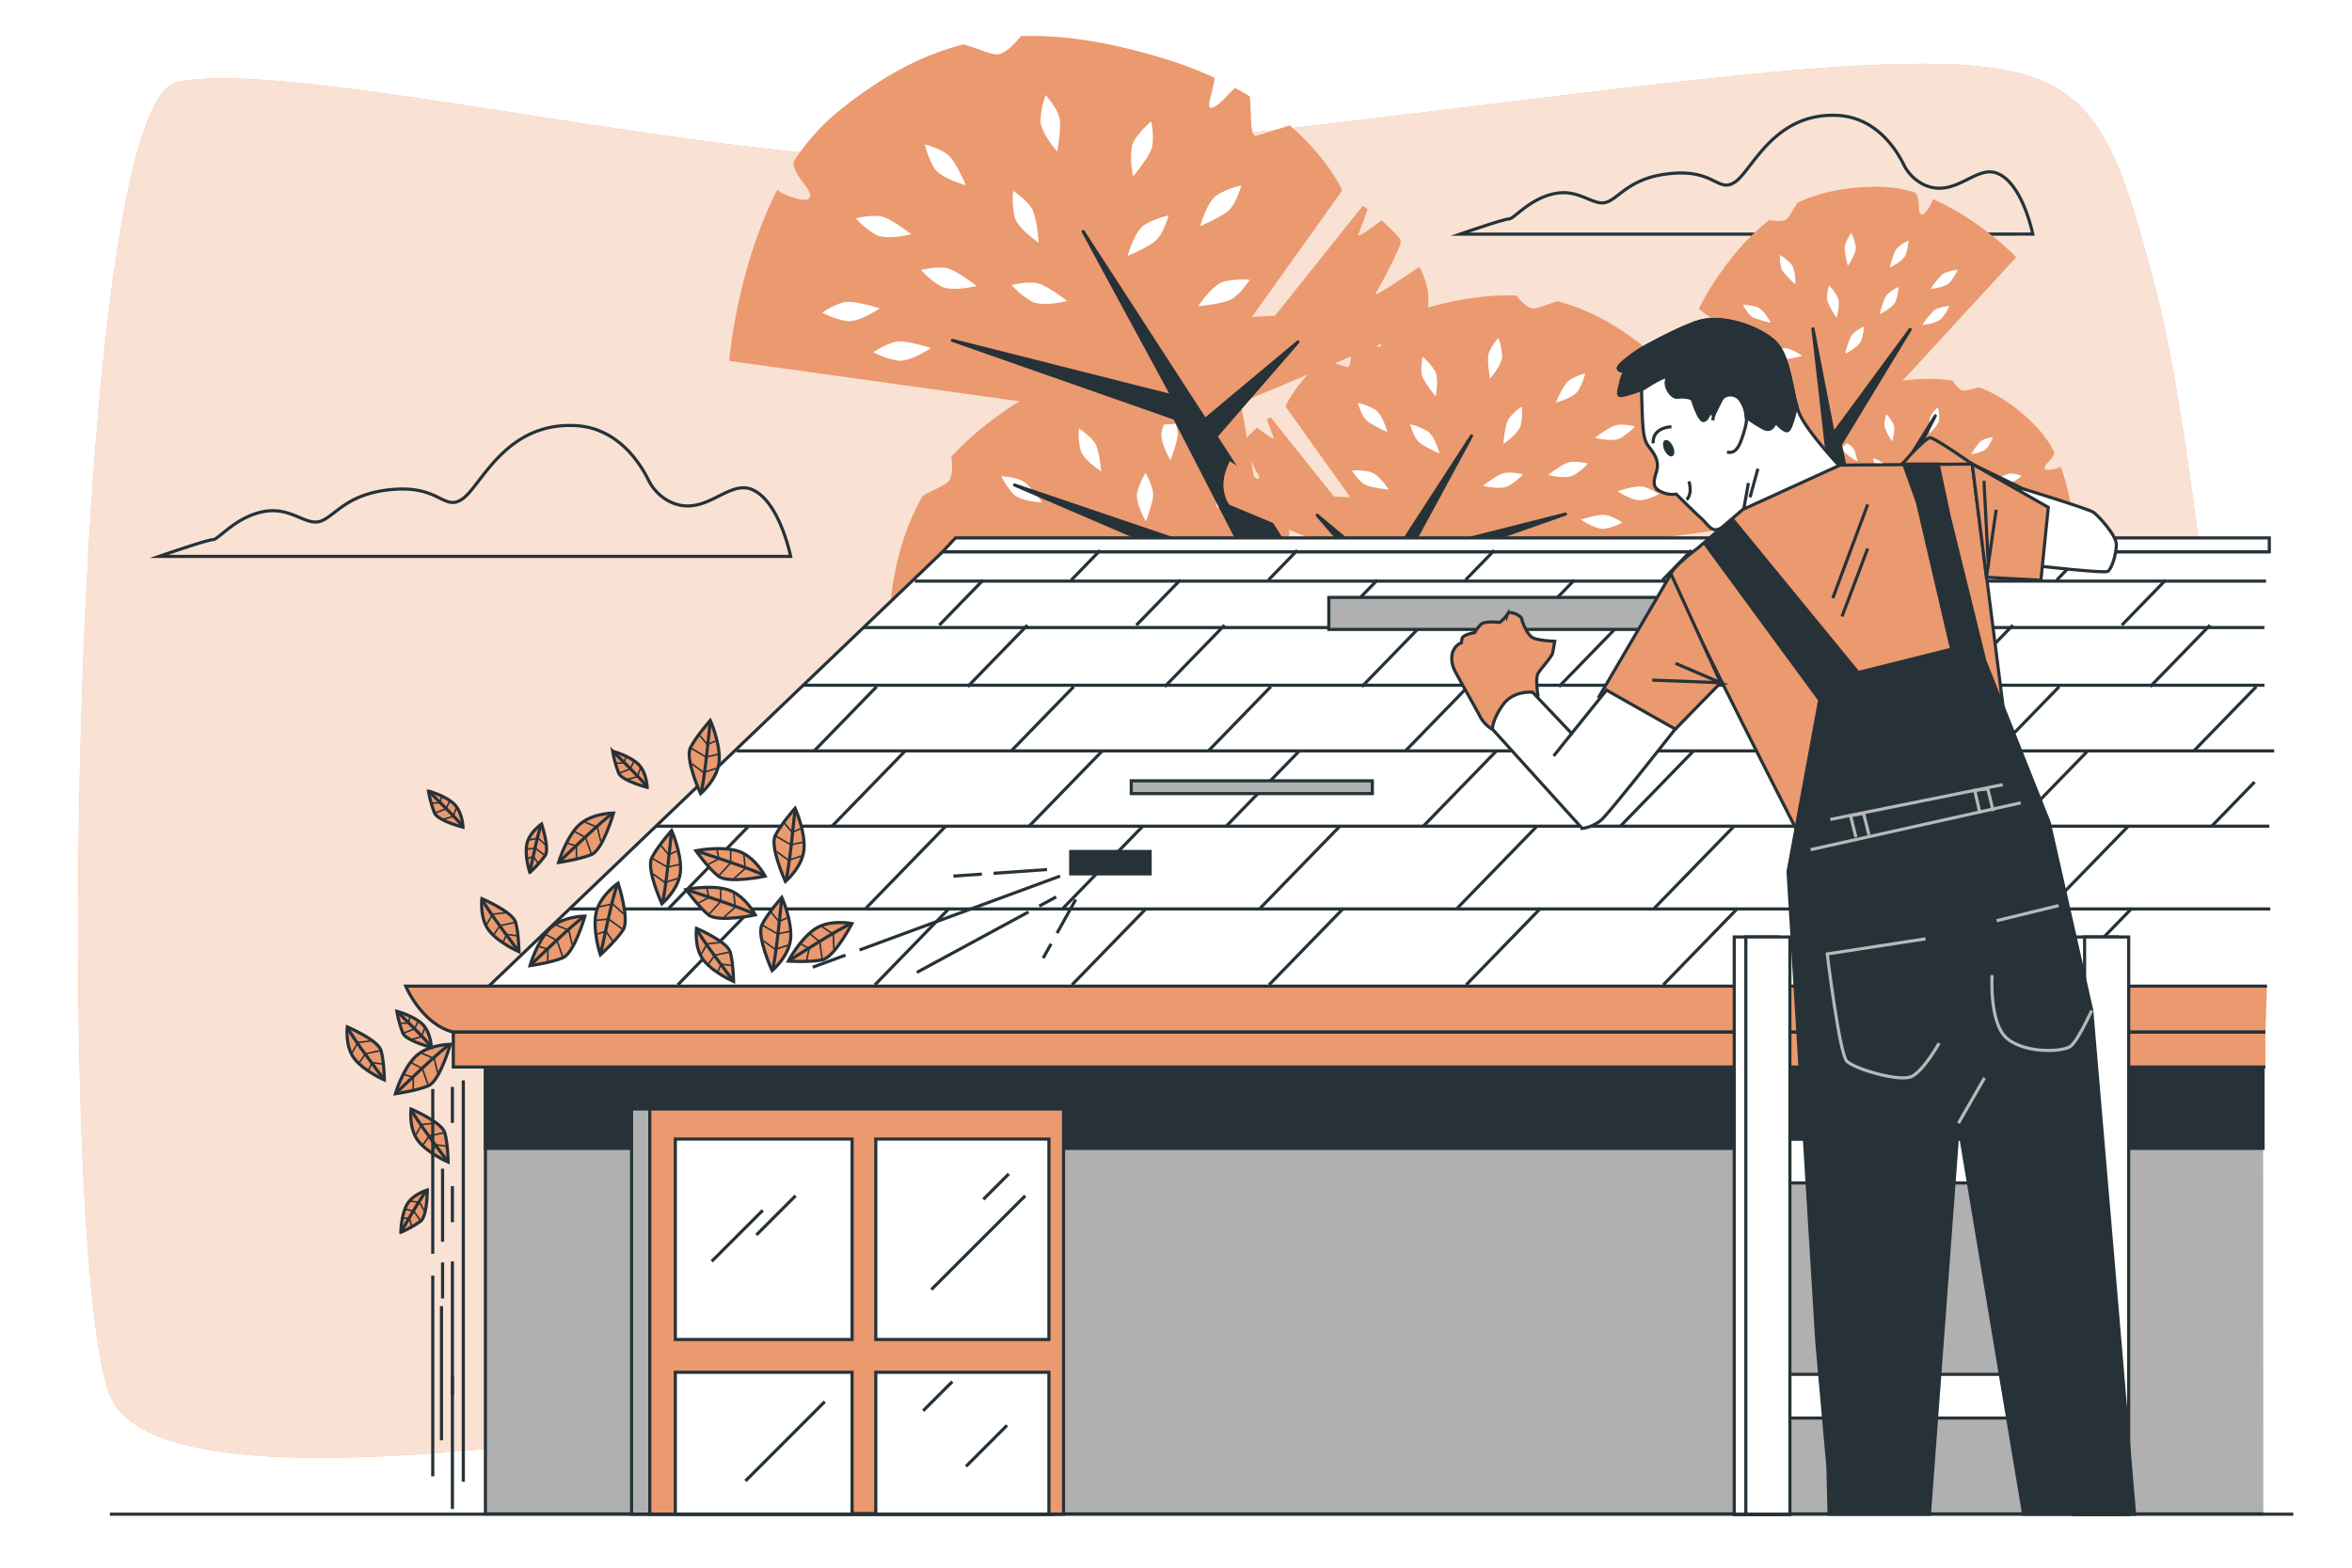 <svg class="animated" id="freepik_stories-gutter-cleaning" xmlns="http://www.w3.org/2000/svg" viewBox="0 0 750 500" version="1.1" xmlns:xlink="http://www.w3.org/1999/xlink" xmlns:svgjs="http://svgjs.com/svgjs"><style>svg#freepik_stories-gutter-cleaning:not(.animated) .animable {opacity: 0;}svg#freepik_stories-gutter-cleaning.animated #freepik--background-simple--inject-2 {animation: 1s 1 forwards cubic-bezier(.36,-0.01,.5,1.38) slideUp;animation-delay: 0s;}svg#freepik_stories-gutter-cleaning.animated #freepik--Clouds--inject-2 {animation: 1s 1 forwards cubic-bezier(.36,-0.01,.5,1.38) zoomOut;animation-delay: 0s;}svg#freepik_stories-gutter-cleaning.animated #freepik--Trees--inject-2 {animation: 1s 1 forwards cubic-bezier(.36,-0.01,.5,1.38) zoomIn;animation-delay: 0s;}svg#freepik_stories-gutter-cleaning.animated #freepik--House--inject-2 {animation: 1s 1 forwards cubic-bezier(.36,-0.01,.5,1.38) slideUp;animation-delay: 0s;}svg#freepik_stories-gutter-cleaning.animated #freepik--Character--inject-2 {animation: 1s 1 forwards cubic-bezier(.36,-0.01,.5,1.38) slideRight;animation-delay: 0s;}svg#freepik_stories-gutter-cleaning.animated #freepik--Leaves--inject-2 {animation: 1s 1 forwards cubic-bezier(.36,-0.01,.5,1.38) lightSpeedLeft;animation-delay: 0s;}svg#freepik_stories-gutter-cleaning.animated #freepik--Line--inject-2 {animation: 1s 1 forwards cubic-bezier(.36,-0.01,.5,1.38) lightSpeedRight;animation-delay: 0s;}            @keyframes slideUp {                0% {                    opacity: 0;                    transform: translateY(30px);                }                100% {                    opacity: 1;                    transform: inherit;                }            }                    @keyframes zoomOut {                0% {                    opacity: 0;                    transform: scale(1.5);                }                100% {                    opacity: 1;                    transform: scale(1);                }            }                    @keyframes zoomIn {                0% {                    opacity: 0;                    transform: scale(0.5);                }                100% {                    opacity: 1;                    transform: scale(1);                }            }                    @keyframes slideRight {                0% {                    opacity: 0;                    transform: translateX(30px);                }                100% {                    opacity: 1;                    transform: translateX(0);                }            }                    @keyframes lightSpeedLeft {              from {                transform: translate3d(-50%, 0, 0) skewX(20deg);                opacity: 0;              }              60% {                transform: skewX(-10deg);                opacity: 1;              }              80% {                transform: skewX(2deg);              }              to {                opacity: 1;                transform: translate3d(0, 0, 0);              }            }                    @keyframes lightSpeedRight {              from {                transform: translate3d(50%, 0, 0) skewX(-20deg);                opacity: 0;              }              60% {                transform: skewX(10deg);                opacity: 1;              }              80% {                transform: skewX(-2deg);              }              to {                opacity: 1;                transform: translate3d(0, 0, 0);              }            }        </style><g id="freepik--background-simple--inject-2" class="animable" style="transform-origin: 371.881px 242.65px;"><path d="M614.53,452.47a252.27,252.27,0,0,0-32.95-7.67C531,436.75,414.48,434,358,436.43c-73.33,3.22-305.69,57.12-323.25,7.82S22.36,33.71,56.44,26.21s154.91,22,226.17,24.17S524.27,24.07,594.5,20.85s76.42,8.58,93,71.82,34.08,271.19,31,319.42C715.79,453.09,640.78,460.38,614.53,452.47Z" style="fill: rgb(235, 153, 110); transform-origin: 371.881px 242.65px;" id="el8qb96x0qego" class="animable"></path><g id="el7l8icz9u4c"><path d="M614.53,452.47a252.27,252.27,0,0,0-32.95-7.67C531,436.75,414.48,434,358,436.43c-73.33,3.22-305.69,57.12-323.25,7.82S22.36,33.71,56.44,26.21s154.91,22,226.17,24.17S524.27,24.07,594.5,20.85s76.42,8.58,93,71.82,34.08,271.19,31,319.42C715.79,453.09,640.78,460.38,614.53,452.47Z" style="fill: rgb(255, 255, 255); opacity: 0.7; transform-origin: 371.881px 242.65px;" class="animable"></path></g></g><g id="freepik--Clouds--inject-2" class="animable" style="transform-origin: 349.45px 107.115px;"><path d="M213.9,160.15a15.44,15.44,0,0,1-7.22-7.23c-2.75-5.51-9.93-16.61-23.41-17.19-22.17-1-29.8,19.19-35.74,23.35s-7.13-4.16-22-3-18.42,8.32-23.18,10.11-9.51-4.76-18.42-3-14.26,8.92-16,8.92-17.23,5.35-17.23,5.35H252.12s-3.56-17.83-12.48-21.4C232,153.07,224.75,165.11,213.9,160.15Z" style="fill: none; stroke: rgb(38, 50, 56); stroke-miterlimit: 10; transform-origin: 151.41px 156.577px;" id="elue2gsoe4yva" class="animable"></path><path d="M613.55,58.93A14,14,0,0,1,607,52.38c-2.49-5-9-15.05-21.22-15.58-20.1-.88-27,17.4-32.4,21.17s-6.46-3.77-19.93-2.69-16.7,7.54-21,9.15-8.61-4.31-16.69-2.69-12.93,8.08-14.55,8.08-15.62,4.85-15.62,4.85H648.2S645,58.51,636.88,55.28C630,52.51,623.39,63.43,613.55,58.93Z" style="fill: none; stroke: rgb(38, 50, 56); stroke-miterlimit: 10; transform-origin: 556.895px 55.72px;" id="el0nk10jpexlsg" class="animable"></path></g><g id="freepik--Trees--inject-2" class="animable" style="transform-origin: 447.02px 142.873px;"><path d="M452.81,104.48s6.16-7.24-.2-19.39c0,0-15.31,10.48-14,8.63a161.13,161.13,0,0,0,7.91-15.65,3.82,3.82,0,0,0,0-1.81,60.11,60.11,0,0,0-6-6c-3.2,2.51-7.88,6-7.3,4.37.39-1.1,1.65-4.5,2.91-7.89-1-.71-1.59-1.09-1.59-1.09l-55.65,69.77Z" style="fill: rgb(235, 153, 110); transform-origin: 417.19px 100.535px;" id="elcao5dgbu71j" class="animable"></path><path d="M392.87,113s-8.32-3.32-22.24-2.15c-1.89,3.76-3.71,7.35-4.23,8.28-1,1.71-5.34-3.49-8.79-6-1.4.36-2.84.77-4.31,1.23-.16,2.41.35,5.92-.36,7.68-1,2.56-2.53-2-5.39-5.69a108.08,108.08,0,0,0-13.18,6.14c-13.29,7.3-23.38,14.83-31,23.18.3,2.4.43,5.35-.42,7.16s-4.67,3-8.72,5.32c-6,10.48-9.24,22.38-10.55,36.55a58.73,58.73,0,0,0,1.33,18c3,2.74,8.56,1.45,9.75,3.32,1.32,2.08-6.22,4.8-6.22,4.8l-1.22.13c7.58,22.66,23.76,41.15,23.76,41.15l82.12-63.67s-21.76,26.3-18.42,24.53S411,183.15,411,183.15l.25-41.83-11.1,12.52Z" style="fill: rgb(235, 153, 110); transform-origin: 347.37px 186.35px;" id="elb2epdys90qr" class="animable"></path><path d="M329.2,223.43s-5.22,2.77-7.15,4.8-2.8,7-2.8,7a21.59,21.59,0,0,0,6.2-3.12C328,230.06,329.2,223.43,329.2,223.43Z" style="fill: rgb(255, 255, 255); transform-origin: 324.225px 229.33px;" id="elxuhtagykfse" class="animable"></path><path d="M346.31,221s-5.21,2.76-7.14,4.79-2.81,7-2.81,7a21.29,21.29,0,0,0,6.2-3.12C345.15,227.67,346.31,221,346.31,221Z" style="fill: rgb(255, 255, 255); transform-origin: 341.335px 226.895px;" id="elf2uya329s1k" class="animable"></path><path d="M320.9,203.58s-5.86.79-8.37,2-5,5.61-5,5.61a21.67,21.67,0,0,0,6.9-.79C317.52,209.4,320.9,203.58,320.9,203.58Z" style="fill: rgb(255, 255, 255); transform-origin: 314.215px 207.397px;" id="elheicrg5gqar" class="animable"></path><path d="M343,200.73s-5.85.8-8.36,2-5,5.6-5,5.6a21.67,21.67,0,0,0,6.9-.79C339.58,206.56,343,200.73,343,200.73Z" style="fill: rgb(255, 255, 255); transform-origin: 336.32px 204.542px;" id="el5ggktb9hf4n" class="animable"></path><path d="M362.72,186.21s-5.85.8-8.36,2-5.05,5.61-5.05,5.61a21.6,21.6,0,0,0,6.89-.79C359.34,192,362.72,186.21,362.72,186.21Z" style="fill: rgb(255, 255, 255); transform-origin: 356.015px 190.027px;" id="el46i0uaqxhz" class="animable"></path><path d="M321.67,184s-5.51-2.12-8.31-2.25-7.12,2.48-7.12,2.48a21.38,21.38,0,0,0,6.42,2.63C315.91,187.46,321.67,184,321.67,184Z" style="fill: rgb(255, 255, 255); transform-origin: 313.955px 184.338px;" id="elgldeuvqgxtg" class="animable"></path><path d="M332.32,160.24s-3.42-4.81-5.68-6.47-7.31-1.87-7.31-1.87a21.54,21.54,0,0,0,3.9,5.74C325.59,160,332.32,160.24,332.32,160.24Z" style="fill: rgb(255, 255, 255); transform-origin: 325.825px 156.07px;" id="el71cbdyr3px7" class="animable"></path><path d="M346.27,180.77s-4.52-3.79-7.13-4.82-7.54,0-7.54,0a21.43,21.43,0,0,0,5.22,4.56C339.69,182.19,346.27,180.77,346.27,180.77Z" style="fill: rgb(255, 255, 255); transform-origin: 338.935px 178.411px;" id="eld0g8yxav8kt" class="animable"></path><path d="M351.19,150.35s-.59-5.88-1.73-8.44-5.42-5.24-5.42-5.24a21.51,21.51,0,0,0,.54,6.92C345.49,146.76,351.19,150.35,351.19,150.35Z" style="fill: rgb(255, 255, 255); transform-origin: 347.577px 143.51px;" id="el2zu24ebnd2y" class="animable"></path><path d="M373.22,146.78s2.17-5.49,2.32-8.29-2.42-7.15-2.42-7.15a21.77,21.77,0,0,0-2.69,6.41C369.79,141,373.22,146.78,373.22,146.78Z" style="fill: rgb(255, 255, 255); transform-origin: 372.948px 139.06px;" id="eltc5h7qn48d" class="animable"></path><path d="M365.39,166.27s2.17-5.49,2.32-8.29-2.43-7.14-2.43-7.14a21.46,21.46,0,0,0-2.68,6.4C362,160.48,365.39,166.27,365.39,166.27Z" style="fill: rgb(255, 255, 255); transform-origin: 365.123px 158.555px;" id="elyydg7g772u8" class="animable"></path><path d="M388.18,162.11s3.73-4.59,4.71-7.21-.15-7.54-.15-7.54a21.57,21.57,0,0,0-4.49,5.29C386.66,155.55,388.18,162.11,388.18,162.11Z" style="fill: rgb(255, 255, 255); transform-origin: 390.407px 154.735px;" id="elozh5pkvoygh" class="animable"></path><path d="M428,60.76S423.86,50.89,411.26,40c-4.79,1.52-9.38,3-10.61,3.28-2.27.6-1.46-7.46-2.15-12.55q-2.22-1.35-4.65-2.66c-2.19,1.87-4.76,5.24-6.86,6.1-3,1.26-.4-3.83.37-9.34a126.69,126.69,0,0,0-16.24-6.16c-17.3-5.27-32.15-7.62-45.6-7.13-1.79,2.25-4.22,4.82-6.47,5.6-2.41.83-6.44-1.5-11.81-3-14,3.58-26.83,10.76-40,21.45A69.82,69.82,0,0,0,253,51.65c.18,4.87,5.9,8.52,5.29,11.09-.68,2.86-9.29-1.31-9.29-1.31l-1.12-.94c-13,25.37-15.36,54.61-15.36,54.61l122.85,17.11s-40.61,3.32-36.31,4.7,64.15-2.18,64.15-2.18l36-34.65-20,1Z" style="fill: rgb(235, 153, 110); transform-origin: 330.26px 74.352px;" id="el5kxllgu19wm" class="animable"></path><path d="M280.55,98.37s-6.72-2.15-10.06-2.11-8.32,3.44-8.32,3.44a25.75,25.75,0,0,0,7.83,2.69C273.91,102.91,280.55,98.37,280.55,98.37Z" style="fill: rgb(255, 255, 255); transform-origin: 271.36px 99.346px;" id="ellmtx1v5g5l" class="animable"></path><path d="M296.86,111s-6.72-2.15-10.06-2.11-8.32,3.44-8.32,3.44a25.75,25.75,0,0,0,7.83,2.69C290.22,115.53,296.86,111,296.86,111Z" style="fill: rgb(255, 255, 255); transform-origin: 287.67px 111.975px;" id="elrb22nrrpayf" class="animable"></path><path d="M290.59,74.72s-5.56-4.33-8.71-5.45-9,.36-9,.36a25.81,25.81,0,0,0,6.43,5.24C282.8,76.69,290.59,74.72,290.59,74.72Z" style="fill: rgb(255, 255, 255); transform-origin: 281.735px 72.246px;" id="elteegsyq3tg" class="animable"></path><path d="M311.41,91.2s-5.56-4.33-8.71-5.45-9,.36-9,.36a25.73,25.73,0,0,0,6.42,5.23C303.61,93.17,311.41,91.2,311.41,91.2Z" style="fill: rgb(255, 255, 255); transform-origin: 302.555px 88.725px;" id="elwwe1upcdyec" class="animable"></path><path d="M340.29,96s-5.56-4.33-8.71-5.45-9,.36-9,.36A25.73,25.73,0,0,0,329,96.13C332.5,98,340.29,96,340.29,96Z" style="fill: rgb(255, 255, 255); transform-origin: 331.435px 93.53px;" id="elmy1tl00pyo" class="animable"></path><path d="M308,59.06s-2.79-6.48-5-9-8.06-4-8.06-4A25.64,25.64,0,0,0,298,53.74C300.21,57,308,59.06,308,59.06Z" style="fill: rgb(255, 255, 255); transform-origin: 301.47px 52.56px;" id="elfmaiciipt0l" class="animable"></path><path d="M337.14,48.37s1.27-6.94.8-10.25-4.49-7.8-4.49-7.8a25.66,25.66,0,0,0-1.66,8.12C331.79,42.38,337.14,48.37,337.14,48.37Z" style="fill: rgb(255, 255, 255); transform-origin: 334.917px 39.345px;" id="els1w5sr02iwn" class="animable"></path><path d="M331.23,77.4s-.53-7-1.82-10.11-6.32-6.41-6.32-6.41a25.55,25.55,0,0,0,.45,8.27C324.53,73,331.23,77.4,331.23,77.4Z" style="fill: rgb(255, 255, 255); transform-origin: 327.085px 69.14px;" id="elktqnd3jjwpa" class="animable"></path><path d="M361.33,56.25s4.53-5.4,5.76-8.51,0-9,0-9A25.47,25.47,0,0,0,361.6,45C359.64,48.39,361.33,56.25,361.33,56.25Z" style="fill: rgb(255, 255, 255); transform-origin: 364.145px 47.495px;" id="eljzi7w8l9wmf" class="animable"></path><path d="M382.74,72.1s6.5-2.73,9-4.93,4.09-8,4.09-8a25.75,25.75,0,0,0-7.71,3C384.83,64.34,382.74,72.1,382.74,72.1Z" style="fill: rgb(255, 255, 255); transform-origin: 389.285px 65.635px;" id="eli8i6cq3dpbm" class="animable"></path><path d="M359.56,81.66s6.5-2.73,9-4.94,4.09-8,4.09-8a25.51,25.51,0,0,0-7.71,3C361.65,73.9,359.56,81.66,359.56,81.66Z" style="fill: rgb(255, 255, 255); transform-origin: 366.105px 75.19px;" id="elx2jaf2ij77q" class="animable"></path><path d="M382.11,97.66s7-.64,10.08-2,6.32-6.42,6.32-6.42a25.92,25.92,0,0,0-8.27.58C386.45,90.9,382.11,97.66,382.11,97.66Z" style="fill: rgb(255, 255, 255); transform-origin: 390.31px 93.397px;" id="ellenq30m6u3" class="animable"></path><polygon points="425.28 198.42 397.67 154.53 387.73 139.19 413.88 109.07 384.26 133.83 345.39 73.85 373.81 126.28 303.72 108.56 374.61 133.41 398.68 180.19 323.51 154.68 425.28 198.42" style="fill: rgb(38, 50, 56); stroke: rgb(38, 50, 56); stroke-linecap: round; stroke-linejoin: round; transform-origin: 364.5px 136.135px;" id="el6nkt2ir0xy" class="animable"></polygon><path d="M392.06,161s-4.43-5.2.14-13.93c0,0,11,7.53,10.07,6.2a118.07,118.07,0,0,1-5.69-11.24,2.82,2.82,0,0,1,0-1.31,45.37,45.37,0,0,1,4.29-4.34c2.3,1.81,5.66,4.3,5.25,3.14-.28-.79-1.19-3.23-2.09-5.66.71-.52,1.14-.79,1.14-.79l40,50.12Z" style="fill: rgb(235, 153, 110); transform-origin: 417.651px 158.13px;" id="elekx7gghkovd" class="animable"></path><path d="M435.12,167.18s6-2.39,16-1.55c1.35,2.71,2.66,5.29,3,6,.69,1.23,3.83-2.5,6.31-4.34,1,.26,2,.55,3.1.88.11,1.73-.26,4.25.25,5.52.73,1.84,1.82-1.44,3.87-4.09a78.7,78.7,0,0,1,9.48,4.41c9.54,5.24,16.79,10.65,22.23,16.65-.22,1.72-.3,3.85.31,5.14s3.35,2.15,6.26,3.82c4.33,7.54,6.64,16.08,7.58,26.26a42.23,42.23,0,0,1-1,12.91c-2.17,2-6.15,1-7,2.38-.95,1.49,4.47,3.45,4.47,3.45l.88.09c-5.46,16.28-17.08,29.56-17.08,29.56l-59-45.74s15.63,18.89,13.23,17.62-26-28.55-26-28.55l-.19-30.05,8,9Z" style="fill: rgb(235, 153, 110); transform-origin: 467.727px 219.861px;" id="eldxwrov3xxpo" class="animable"></path><path d="M480.86,246.49a27.44,27.44,0,0,1,5.13,3.44c1.39,1.46,2,5,2,5a15.35,15.35,0,0,1-4.45-2.24C481.69,251.25,480.86,246.49,480.86,246.49Z" style="fill: rgb(255, 255, 255); transform-origin: 484.425px 250.71px;" id="elpenqiri3fam" class="animable"></path><path d="M468.56,244.77a27.41,27.41,0,0,1,5.14,3.44c1.39,1.46,2,5,2,5a15.35,15.35,0,0,1-4.45-2.24C469.4,249.53,468.56,244.77,468.56,244.77Z" style="fill: rgb(255, 255, 255); transform-origin: 472.13px 248.99px;" id="elxe6wbngj27" class="animable"></path><path d="M486.82,232.22a27.65,27.65,0,0,1,6,1.47c1.81.88,3.63,4,3.63,4a15.4,15.4,0,0,1-5-.57C489.25,236.41,486.82,232.22,486.82,232.22Z" style="fill: rgb(255, 255, 255); transform-origin: 491.635px 234.965px;" id="ely4br0hj8yp" class="animable"></path><path d="M471,230.18a27.57,27.57,0,0,1,6,1.46c1.8.89,3.62,4,3.62,4a15.32,15.32,0,0,1-4.95-.57C473.4,234.36,471,230.18,471,230.18Z" style="fill: rgb(255, 255, 255); transform-origin: 475.81px 232.919px;" id="el4r41kgfvesm" class="animable"></path><path d="M456.78,219.75a27.57,27.57,0,0,1,6,1.46c1.8.89,3.62,4,3.62,4a15.65,15.65,0,0,1-5-.57C459.2,223.93,456.78,219.75,456.78,219.75Z" style="fill: rgb(255, 255, 255); transform-origin: 461.59px 222.489px;" id="elp2t5je6ch5m" class="animable"></path><path d="M486.26,218.15a27.47,27.47,0,0,1,6-1.62c2-.09,5.12,1.78,5.12,1.78a15.35,15.35,0,0,1-4.61,1.89C490.41,220.64,486.26,218.15,486.26,218.15Z" style="fill: rgb(255, 255, 255); transform-origin: 491.82px 218.389px;" id="elqu12pifyklj" class="animable"></path><path d="M478.62,201.09a27.07,27.07,0,0,1,4.08-4.64c1.62-1.19,5.24-1.35,5.24-1.35a15.54,15.54,0,0,1-2.79,4.13C483.45,200.88,478.62,201.09,478.62,201.09Z" style="fill: rgb(255, 255, 255); transform-origin: 483.28px 198.095px;" id="elvvp1067btv" class="animable"></path><path d="M468.59,215.84a27.08,27.08,0,0,1,5.13-3.46c1.87-.74,5.41,0,5.41,0a15.55,15.55,0,0,1-3.75,3.29C473.32,216.86,468.59,215.84,468.59,215.84Z" style="fill: rgb(255, 255, 255); transform-origin: 473.86px 214.149px;" id="eloxmoh5lft0c" class="animable"></path><path d="M465.06,194a27.66,27.66,0,0,1,1.24-6.06c.83-1.84,3.9-3.77,3.9-3.77a15.6,15.6,0,0,1-.39,5C469.15,191.41,465.06,194,465.06,194Z" style="fill: rgb(255, 255, 255); transform-origin: 467.657px 189.085px;" id="els88nsekggp" class="animable"></path><path d="M449.23,191.42a27.72,27.72,0,0,1-1.66-5.95c-.11-2,1.74-5.14,1.74-5.14a15.8,15.8,0,0,1,1.93,4.6C451.7,187.26,449.23,191.42,449.23,191.42Z" style="fill: rgb(255, 255, 255); transform-origin: 449.431px 185.875px;" id="elq5e6eu3vy5b" class="animable"></path><path d="M454.86,205.42a27.55,27.55,0,0,1-1.67-5.95c-.1-2,1.74-5.13,1.74-5.13a15.37,15.37,0,0,1,1.93,4.6C457.32,201.26,454.86,205.42,454.86,205.42Z" style="fill: rgb(255, 255, 255); transform-origin: 455.052px 199.88px;" id="elqssitre7l3" class="animable"></path><path d="M438.48,202.43a27.7,27.7,0,0,1-3.38-5.17c-.71-1.89.11-5.42.11-5.42a15.33,15.33,0,0,1,3.23,3.8C439.58,197.72,438.48,202.43,438.48,202.43Z" style="fill: rgb(255, 255, 255); transform-origin: 436.884px 197.135px;" id="elvtn7stqvh7m" class="animable"></path><path d="M409.92,129.63s2.94-7.09,12-14.94c3.44,1.1,6.73,2.13,7.62,2.36,1.63.43,1.05-5.36,1.55-9q1.59-1,3.33-1.92c1.58,1.35,3.42,3.77,4.93,4.39,2.18.9.29-2.75-.27-6.72a92,92,0,0,1,11.67-4.42c12.43-3.79,23.1-5.47,32.76-5.12,1.29,1.62,3,3.46,4.65,4s4.63-1.07,8.48-2.16c10.05,2.57,19.27,7.72,28.76,15.4a50.32,50.32,0,0,1,10.23,11.58c-.13,3.49-4.24,6.12-3.8,8,.49,2.06,6.67-.94,6.67-.94l.81-.68c9.37,18.23,11,39.24,11,39.24L462.08,181s29.17,2.39,26.09,3.38-46.09-1.56-46.09-1.56l-25.83-24.89,14.33.68Z" style="fill: rgb(235, 153, 110); transform-origin: 480.115px 139.412px;" id="elauq4cjwgbcd" class="animable"></path><path d="M515.81,156.65s4.82-1.55,7.22-1.52,6,2.47,6,2.47a18.48,18.48,0,0,1-5.63,1.94C520.57,159.9,515.81,156.65,515.81,156.65Z" style="fill: rgb(255, 255, 255); transform-origin: 522.42px 157.349px;" id="el1ai83xu0iai" class="animable"></path><path d="M504.09,165.72s4.82-1.55,7.23-1.52,6,2.47,6,2.47a18.48,18.48,0,0,1-5.63,1.94C508.86,169,504.09,165.72,504.09,165.72Z" style="fill: rgb(255, 255, 255); transform-origin: 510.705px 166.421px;" id="ela5bmm1t1e29" class="animable"></path><path d="M508.59,139.66s4-3.11,6.26-3.92,6.46.26,6.46.26a18.48,18.48,0,0,1-4.61,3.76C514.19,141.07,508.59,139.66,508.59,139.66Z" style="fill: rgb(255, 255, 255); transform-origin: 514.95px 137.877px;" id="elrgxwgrzm9r" class="animable"></path><path d="M493.64,151.5s4-3.12,6.26-3.92,6.46.26,6.46.26a18.41,18.41,0,0,1-4.62,3.76C499.24,152.91,493.64,151.5,493.64,151.5Z" style="fill: rgb(255, 255, 255); transform-origin: 500px 149.719px;" id="eluqky6pbzw2n" class="animable"></path><path d="M472.89,154.94s4-3.12,6.26-3.92,6.46.26,6.46.26A18.41,18.41,0,0,1,481,155C478.49,156.35,472.89,154.94,472.89,154.94Z" style="fill: rgb(255, 255, 255); transform-origin: 479.25px 153.153px;" id="elcqagcjuvah" class="animable"></path><path d="M496.1,128.4s2-4.65,3.59-6.44,5.79-2.89,5.79-2.89a18.58,18.58,0,0,1-2.23,5.52C501.68,127,496.1,128.4,496.1,128.4Z" style="fill: rgb(255, 255, 255); transform-origin: 500.79px 123.735px;" id="elq12rzvwzq8g" class="animable"></path><path d="M475.15,120.73s-.91-5-.57-7.36,3.22-5.61,3.22-5.61a18.62,18.62,0,0,1,1.2,5.83C479,116.42,475.15,120.73,475.15,120.73Z" style="fill: rgb(255, 255, 255); transform-origin: 476.752px 114.245px;" id="el98mxy9whwsi" class="animable"></path><path d="M479.4,141.58s.38-5.05,1.31-7.26,4.54-4.61,4.54-4.61a18.4,18.4,0,0,1-.33,5.94C484.21,138.39,479.4,141.58,479.4,141.58Z" style="fill: rgb(255, 255, 255); transform-origin: 482.378px 135.645px;" id="el7lmyjn0b3mb" class="animable"></path><path d="M457.78,126.39s-3.26-3.88-4.14-6.11,0-6.47,0-6.47a18.3,18.3,0,0,1,3.92,4.47C459,120.74,457.78,126.39,457.78,126.39Z" style="fill: rgb(255, 255, 255); transform-origin: 455.756px 120.1px;" id="el8ovy7qasit" class="animable"></path><path d="M442.4,137.78s-4.67-2-6.48-3.55-2.94-5.76-2.94-5.76a18.35,18.35,0,0,1,5.54,2.19C440.89,132.2,442.4,137.78,442.4,137.78Z" style="fill: rgb(255, 255, 255); transform-origin: 437.69px 133.125px;" id="el5lo90yd1lu6" class="animable"></path><path d="M459.05,144.64s-4.67-2-6.48-3.54-2.93-5.77-2.93-5.77a18.65,18.65,0,0,1,5.53,2.19C457.55,139.07,459.05,144.64,459.05,144.64Z" style="fill: rgb(255, 255, 255); transform-origin: 454.345px 139.985px;" id="el6ibvkfk6w86" class="animable"></path><path d="M442.85,156.14s-5.05-.46-7.25-1.43-4.53-4.61-4.53-4.61a18.41,18.41,0,0,1,5.93.42C439.73,151.28,442.85,156.14,442.85,156.14Z" style="fill: rgb(255, 255, 255); transform-origin: 436.96px 153.082px;" id="el9hbmkvqpdrt" class="animable"></path><polygon points="411.83 228.52 431.67 196.99 438.81 185.97 420.03 164.34 441.31 182.12 469.23 139.03 448.81 176.7 499.16 163.97 448.24 181.82 430.94 215.42 484.94 197.1 411.83 228.52" style="fill: rgb(38, 50, 56); stroke: rgb(38, 50, 56); stroke-linecap: round; stroke-linejoin: round; transform-origin: 455.495px 183.775px;" id="elxfynkeytrd" class="animable"></polygon><path d="M541.81,157.42s-5.35-.95-7-8.63c0,0,10.57-.93,9.33-1.28a91.25,91.25,0,0,1-9.18-4,2.19,2.19,0,0,1-.68-.79,34.59,34.59,0,0,1,.45-4.84c2.32,0,5.65-.22,4.81-.72l-4.15-2.42c.18-.68.3-1.06.3-1.06l49.92,10.58Z" style="fill: rgb(235, 153, 110); transform-origin: 559.945px 145.55px;" id="elr8j4k25kft" class="animable"></path><path d="M571.38,139.42s2.46-4.49,9-9c2.2,1,4.31,1.91,4.88,2.12,1.05.41,1.09-3.47,1.68-5.86.75-.35,1.54-.69,2.35-1,.95,1,2,2.74,2.95,3.26,1.38.76.39-1.8.31-4.47a62.31,62.31,0,0,1,8-2.08c8.52-1.61,15.71-2,22.09-1a8.36,8.36,0,0,0,2.78,3c1.11.52,3.15-.37,5.78-.82,6.48,2.44,12.22,6.53,17.94,12.31a33.43,33.43,0,0,1,5.94,8.41c-.34,2.31-3.26,3.75-3.1,5,.17,1.4,4.49-.14,4.49-.14l.59-.38c4.88,12.76,4.45,26.8,4.45,26.8l-59.38,1.72s19.16,3.71,17,4.14S588.83,177,588.83,177L573.52,158.6l9.45,1.5Z" style="fill: rgb(235, 153, 110); transform-origin: 616.45px 151.15px;" id="elzy37rtcwpi" class="animable"></path><path d="M639.59,165a22.22,22.22,0,0,1,4.9-.48c1.59.19,3.78,2.07,3.78,2.07a12.3,12.3,0,0,1-3.87.88C642.51,167.54,639.59,165,639.59,165Z" style="fill: rgb(255, 255, 255); transform-origin: 643.93px 165.995px;" id="elwdt2nvihjsj" class="animable"></path><path d="M631.16,170.19a22.22,22.22,0,0,1,4.9-.48c1.59.19,3.78,2.07,3.78,2.07a12.21,12.21,0,0,1-3.87.88C634.09,172.7,631.16,170.19,631.16,170.19Z" style="fill: rgb(255, 255, 255); transform-origin: 635.5px 171.184px;" id="el1b0lc6f1tm2" class="animable"></path><path d="M636,153.25a22.4,22.4,0,0,1,4.43-2.14c1.56-.37,4.27.64,4.27.64a12.44,12.44,0,0,1-3.33,2.16C639.65,154.59,636,153.25,636,153.25Z" style="fill: rgb(255, 255, 255); transform-origin: 640.35px 152.566px;" id="elext8n0s1gtp" class="animable"></path><path d="M625.27,160a22.1,22.1,0,0,1,4.43-2.14c1.56-.36,4.27.65,4.27.65a12.53,12.53,0,0,1-3.33,2.15C628.88,161.35,625.27,160,625.27,160Z" style="fill: rgb(255, 255, 255); transform-origin: 629.62px 159.319px;" id="el5wwoo5kqk8w" class="animable"></path><path d="M611.27,160.77a22.1,22.1,0,0,1,4.43-2.14c1.56-.36,4.27.65,4.27.65a12.48,12.48,0,0,1-3.34,2.15C614.88,162.12,611.27,160.77,611.27,160.77Z" style="fill: rgb(255, 255, 255); transform-origin: 615.62px 160.089px;" id="eljm0dcqxsjbc" class="animable"></path><path d="M628.58,144.88a21.81,21.81,0,0,1,2.85-4c1.19-1.07,4.05-1.49,4.05-1.49a12.26,12.26,0,0,1-1.88,3.49C632.39,144.32,628.58,144.88,628.58,144.88Z" style="fill: rgb(255, 255, 255); transform-origin: 632.03px 142.135px;" id="elc1bgs9q9bsf" class="animable"></path><path d="M615.26,138.27a22.31,22.31,0,0,1,.15-4.92c.4-1.55,2.55-3.48,2.55-3.48a12.38,12.38,0,0,1,.37,3.95C618.12,135.7,615.26,138.27,615.26,138.27Z" style="fill: rgb(255, 255, 255); transform-origin: 616.773px 134.07px;" id="elxgttkkz2cke" class="animable"></path><path d="M616.55,152.4a21.87,21.87,0,0,1,1.4-4.72c.78-1.4,3.34-2.72,3.34-2.72a12.28,12.28,0,0,1-.64,3.91C620,150.63,616.55,152.4,616.55,152.4Z" style="fill: rgb(255, 255, 255); transform-origin: 618.92px 148.68px;" id="elgjglrhispco" class="animable"></path><path d="M603.33,140.76a22.34,22.34,0,0,1-2.3-4.36c-.42-1.54.49-4.28.49-4.28a12.33,12.33,0,0,1,2.27,3.25C604.55,137.1,603.33,140.76,603.33,140.76Z" style="fill: rgb(255, 255, 255); transform-origin: 602.479px 136.44px;" id="eldqww0vgvosu" class="animable"></path><path d="M592.31,147.18a21.74,21.74,0,0,1-4-2.81c-1.09-1.18-1.53-4-1.53-4a12.48,12.48,0,0,1,3.51,1.85C591.72,143.38,592.31,147.18,592.31,147.18Z" style="fill: rgb(255, 255, 255); transform-origin: 589.545px 143.775px;" id="el8earpsuqyzt" class="animable"></path><path d="M602.85,152.94a22.27,22.27,0,0,1-4-2.82c-1.08-1.18-1.52-4-1.52-4a12.48,12.48,0,0,1,3.51,1.85C602.26,149.14,602.85,152.94,602.85,152.94Z" style="fill: rgb(255, 255, 255); transform-origin: 600.09px 149.53px;" id="el6iilafxb7s" class="animable"></path><path d="M591.27,159.39a22.13,22.13,0,0,1-4.69-1.48c-1.39-.79-2.67-3.38-2.67-3.38a12.34,12.34,0,0,1,3.9.71C589.56,155.94,591.27,159.39,591.27,159.39Z" style="fill: rgb(255, 255, 255); transform-origin: 587.59px 156.96px;" id="elvhkcq0ff66b" class="animable"></path><path d="M536.9,129.09s-1.78-5.84-.18-15.24c2.67-1.07,5.21-2.1,5.88-2.4,1.21-.56-2.07-3.83-3.61-6.32.32-.94.68-1.89,1.08-2.87,1.65,0,4,.58,5.24.2,1.8-.54-1.21-1.83-3.56-4a74.51,74.51,0,0,1,4.94-8.61c5.72-8.62,11.42-15,17.54-19.72a10,10,0,0,0,4.89.12c1.36-.5,2.3-3,4.11-5.62,7.48-3.5,15.76-5,25.47-5.07a39.88,39.88,0,0,1,12.14,1.94c1.69,2.21.49,5.9,1.69,6.82s3.62-4,3.62-4l.16-.82c15,6.46,26.62,18.53,26.62,18.53l-48,52.17s19.14-13.28,17.74-11.11-29.11,22.34-29.11,22.34l-28.46-2.23,9.15-6.83Z" style="fill: rgb(235, 153, 110); transform-origin: 589.491px 102.495px;" id="elbwlif74dj8" class="animable"></path><path d="M615.64,92.15a26.29,26.29,0,0,1,3.67-4.59c1.49-1.2,4.92-1.5,4.92-1.5a14.61,14.61,0,0,1-2.48,4C620.21,91.74,615.64,92.15,615.64,92.15Z" style="fill: rgb(255, 255, 255); transform-origin: 619.935px 89.105px;" id="ellvf9m2s59jj" class="animable"></path><path d="M613,103.65a26,26,0,0,1,3.68-4.59c1.49-1.2,4.92-1.5,4.92-1.5a14.61,14.61,0,0,1-2.48,4C617.6,103.24,613,103.65,613,103.65Z" style="fill: rgb(255, 255, 255); transform-origin: 617.3px 100.605px;" id="elu5nnjzz07ea" class="animable"></path><path d="M602.61,85.36a26.14,26.14,0,0,1,1.87-5.57c1-1.64,4.1-3.11,4.1-3.11a14.64,14.64,0,0,1-.94,4.64C606.77,83.4,602.61,85.36,602.61,85.36Z" style="fill: rgb(255, 255, 255); transform-origin: 605.595px 81.02px;" id="elu5xbg6osyei" class="animable"></path><path d="M599.41,100.19a26.52,26.52,0,0,1,1.86-5.57c1-1.63,4.11-3.11,4.11-3.11a14.72,14.72,0,0,1-.94,4.65C603.56,98.23,599.41,100.19,599.41,100.19Z" style="fill: rgb(255, 255, 255); transform-origin: 602.395px 95.85px;" id="eloxch0k9ef" class="animable"></path><path d="M588.4,112.8a26.52,26.52,0,0,1,1.86-5.57c1-1.64,4.1-3.11,4.1-3.11a14.48,14.48,0,0,1-.93,4.64C592.55,110.84,588.4,112.8,588.4,112.8Z" style="fill: rgb(255, 255, 255); transform-origin: 591.38px 108.46px;" id="el4sd694um5ec" class="animable"></path><path d="M589.24,84.76a26.53,26.53,0,0,1-1-5.78c.08-1.91,2.1-4.7,2.1-4.7a15,15,0,0,1,1.42,4.52C591.94,81,589.24,84.76,589.24,84.76Z" style="fill: rgb(255, 255, 255); transform-origin: 590.004px 79.52px;" id="elmewi3pzhmz" class="animable"></path><path d="M572.49,90.64a26.29,26.29,0,0,1-4.07-4.24c-1-1.63-.86-5.07-.86-5.07a14.62,14.62,0,0,1,3.68,3C572.67,86,572.49,90.64,572.49,90.64Z" style="fill: rgb(255, 255, 255); transform-origin: 570.025px 85.985px;" id="elgugw1us6qj" class="animable"></path><path d="M585.64,101.31a26,26,0,0,1-2.86-5.13c-.55-1.83.45-5.13.45-5.13A14.49,14.49,0,0,1,586,94.87C587,96.91,585.64,101.31,585.64,101.31Z" style="fill: rgb(255, 255, 255); transform-origin: 584.491px 96.18px;" id="elqyc0tz6lmv" class="animable"></path><path d="M564.67,102.9a26.5,26.5,0,0,1-5.63-1.66c-1.67-.93-3.26-4-3.26-4a14.84,14.84,0,0,1,4.68.77C562.56,98.82,564.67,102.9,564.67,102.9Z" style="fill: rgb(255, 255, 255); transform-origin: 560.225px 100.07px;" id="elh4nnq2hukcn" class="animable"></path><path d="M561,117.68a26.3,26.3,0,0,1-5.77,1.09c-1.91,0-4.72-2-4.72-2a14.66,14.66,0,0,1,4.51-1.46C557.24,115,561,117.68,561,117.68Z" style="fill: rgb(255, 255, 255); transform-origin: 555.755px 117.028px;" id="eltnd87tusbk9" class="animable"></path><path d="M574.69,113.47a26.12,26.12,0,0,1-5.78,1.1c-1.91-.06-4.71-2.06-4.71-2.06a14.66,14.66,0,0,1,4.5-1.45C570.94,110.81,574.69,113.47,574.69,113.47Z" style="fill: rgb(255, 255, 255); transform-origin: 569.445px 112.807px;" id="elcvs4b5nfthq" class="animable"></path><path d="M570.54,128.73a26.16,26.16,0,0,1-5.17,2.79c-1.84.52-5.12-.54-5.12-.54a14.84,14.84,0,0,1,3.86-2.75C566.17,127.32,570.54,128.73,570.54,128.73Z" style="fill: rgb(255, 255, 255); transform-origin: 565.395px 129.794px;" id="elcyzfkjv1xgt" class="animable"></path><polygon points="588.09 188.89 584.33 159.49 583.15 149.1 560.67 145.31 582.74 145.48 578.11 104.88 584.61 138.35 609.11 105.07 586.84 141.78 593.21 171.18 617.13 132.62 588.09 188.89" style="fill: rgb(38, 50, 56); stroke: rgb(38, 50, 56); stroke-linecap: round; stroke-linejoin: round; transform-origin: 588.9px 146.885px;" id="el1053mo4nnqib" class="animable"></polygon></g><g id="freepik--House--inject-2" class="animable" style="transform-origin: 427.275px 327.25px;"><polyline points="721.64 339.07 154.79 339.07 154.79 482.83 721.73 482.83" style="fill: rgb(176, 176, 176); stroke: rgb(38, 50, 56); stroke-miterlimit: 10; transform-origin: 438.26px 410.95px;" id="elqrfp9eg6sta" class="animable"></polyline><rect x="154.79" y="339.07" width="566.85" height="27.19" style="fill: rgb(38, 50, 56); stroke: rgb(38, 50, 56); stroke-miterlimit: 10; transform-origin: 438.215px 352.665px;" id="elen2bl71o4f7" class="animable"></rect><rect x="201.39" y="353.7" width="135.42" height="129.24" style="fill: rgb(176, 176, 176); stroke: rgb(38, 50, 56); stroke-miterlimit: 10; transform-origin: 269.1px 418.32px;" id="el5kks6f985hk" class="animable"></rect><rect x="207.2" y="353.7" width="131.93" height="129.24" style="fill: rgb(235, 153, 110); stroke: rgb(38, 50, 56); stroke-miterlimit: 10; transform-origin: 273.165px 418.32px;" id="elrko4bml6js" class="animable"></rect><rect x="279.27" y="363.29" width="55.21" height="63.93" style="fill: rgb(255, 255, 255); stroke: rgb(38, 50, 56); stroke-miterlimit: 10; transform-origin: 306.875px 395.255px;" id="elomxapbgrs9k" class="animable"></rect><polygon points="279.27 437.68 279.27 482.73 271.71 482.73 271.71 437.68 215.34 437.68 215.34 482.94 334.48 482.94 334.48 437.68 279.27 437.68" style="fill: rgb(255, 255, 255); stroke: rgb(38, 50, 56); stroke-miterlimit: 10; transform-origin: 274.91px 460.31px;" id="elwd2p4srw218" class="animable"></polygon><rect x="215.34" y="363.29" width="56.38" height="63.93" style="fill: rgb(255, 255, 255); stroke: rgb(38, 50, 56); stroke-miterlimit: 10; transform-origin: 243.53px 395.255px;" id="elookk12e9zb" class="animable"></rect><line x1="326.93" y1="381.37" x2="296.99" y2="411.3" style="fill: rgb(255, 255, 255); stroke: rgb(38, 50, 56); stroke-miterlimit: 10; transform-origin: 311.96px 396.335px;" id="elyjvejtdp53" class="animable"></line><line x1="321.69" y1="374.4" x2="313.56" y2="382.53" style="fill: rgb(255, 255, 255); stroke: rgb(38, 50, 56); stroke-miterlimit: 10; transform-origin: 317.625px 378.465px;" id="elfgj2qlzx57" class="animable"></line><line x1="262.99" y1="447.05" x2="237.71" y2="472.33" style="fill: rgb(255, 255, 255); stroke: rgb(38, 50, 56); stroke-miterlimit: 10; transform-origin: 250.35px 459.69px;" id="elnx5clrm76zb" class="animable"></line><line x1="253.69" y1="381.37" x2="241.2" y2="393.87" style="fill: rgb(255, 255, 255); stroke: rgb(38, 50, 56); stroke-miterlimit: 10; transform-origin: 247.445px 387.62px;" id="elomrqartlyi" class="animable"></line><line x1="243.23" y1="386.02" x2="226.96" y2="402.29" style="fill: rgb(255, 255, 255); stroke: rgb(38, 50, 56); stroke-miterlimit: 10; transform-origin: 235.095px 394.155px;" id="el7dikr10c12o" class="animable"></line><line x1="321.11" y1="454.6" x2="308.04" y2="467.68" style="fill: rgb(255, 255, 255); stroke: rgb(38, 50, 56); stroke-miterlimit: 10; transform-origin: 314.575px 461.14px;" id="eljn5g9yhetmk" class="animable"></line><line x1="303.68" y1="440.65" x2="294.38" y2="449.95" style="fill: rgb(255, 255, 255); stroke: rgb(38, 50, 56); stroke-miterlimit: 10; transform-origin: 299.03px 445.3px;" id="elmfnz7owzuwp" class="animable"></line><polyline points="723.63 175.98 300.59 175.98 155.3 315.08 721.33 315.08" style="fill: rgb(255, 255, 255); stroke: rgb(38, 50, 56); stroke-miterlimit: 10; transform-origin: 439.465px 245.53px;" id="eld7e2jsprkid" class="animable"></polyline><line x1="291.69" y1="185.34" x2="722.59" y2="185.34" style="fill: none; stroke: rgb(38, 50, 56); stroke-miterlimit: 10; transform-origin: 507.14px 185.34px;" id="elm61peir73m" class="animable"></line><line x1="275.35" y1="200.15" x2="722.07" y2="200.15" style="fill: none; stroke: rgb(38, 50, 56); stroke-miterlimit: 10; transform-origin: 498.71px 200.15px;" id="elg8hy492uo0p" class="animable"></line><line x1="255.93" y1="218.55" x2="722.07" y2="218.55" style="fill: none; stroke: rgb(38, 50, 56); stroke-miterlimit: 10; transform-origin: 489px 218.55px;" id="elq16lz5jbqz" class="animable"></line><line x1="234.85" y1="239.49" x2="725.18" y2="239.49" style="fill: none; stroke: rgb(38, 50, 56); stroke-miterlimit: 10; transform-origin: 480.015px 239.49px;" id="elrrmolkyfevl" class="animable"></line><line x1="209.16" y1="263.5" x2="723.63" y2="263.5" style="fill: none; stroke: rgb(38, 50, 56); stroke-miterlimit: 10; transform-origin: 466.395px 263.5px;" id="elul5epmzz76h" class="animable"></line><line x1="182.02" y1="289.9" x2="723.94" y2="289.9" style="fill: none; stroke: rgb(38, 50, 56); stroke-miterlimit: 10; transform-origin: 452.98px 289.9px;" id="elp4vc7llvtdp" class="animable"></line><polygon points="723.63 171.56 304.66 171.56 300.59 175.98 723.63 175.98 723.63 171.56" style="fill: rgb(255, 255, 255); stroke: rgb(38, 50, 56); stroke-miterlimit: 10; transform-origin: 512.11px 173.77px;" id="elkv7svh47w6p" class="animable"></polygon><line x1="239.88" y1="289.68" x2="216.14" y2="314.11" style="fill: none; stroke: rgb(38, 50, 56); stroke-miterlimit: 10; transform-origin: 228.01px 301.895px;" id="elw6wrrhxjdbb" class="animable"></line><line x1="238.76" y1="263.46" x2="213.28" y2="289.68" style="fill: none; stroke: rgb(38, 50, 56); stroke-miterlimit: 10; transform-origin: 226.02px 276.57px;" id="el0grcsebiiv8t" class="animable"></line><line x1="288.75" y1="239.39" x2="265.36" y2="263.46" style="fill: none; stroke: rgb(38, 50, 56); stroke-miterlimit: 10; transform-origin: 277.055px 251.425px;" id="elyc7k0nucom" class="animable"></line><line x1="279.54" y1="219" x2="259.73" y2="239.39" style="fill: none; stroke: rgb(38, 50, 56); stroke-miterlimit: 10; transform-origin: 269.635px 229.195px;" id="eljva41i9kf8k" class="animable"></line><line x1="327.63" y1="199.38" x2="308.56" y2="219" style="fill: none; stroke: rgb(38, 50, 56); stroke-miterlimit: 10; transform-origin: 318.095px 209.19px;" id="elfgacr9q2nxh" class="animable"></line><line x1="313.52" y1="184.98" x2="299.52" y2="199.38" style="fill: none; stroke: rgb(38, 50, 56); stroke-miterlimit: 10; transform-origin: 306.52px 192.18px;" id="elr869ko5fjsl" class="animable"></line><line x1="350.83" y1="175.51" x2="341.63" y2="184.98" style="fill: none; stroke: rgb(38, 50, 56); stroke-miterlimit: 10; transform-origin: 346.23px 180.245px;" id="eltrjwmaj8gb" class="animable"></line><line x1="302.72" y1="289.68" x2="278.99" y2="314.11" style="fill: none; stroke: rgb(38, 50, 56); stroke-miterlimit: 10; transform-origin: 290.855px 301.895px;" id="el9iaretry8rs" class="animable"></line><line x1="301.61" y1="263.46" x2="276.12" y2="289.68" style="fill: none; stroke: rgb(38, 50, 56); stroke-miterlimit: 10; transform-origin: 288.865px 276.57px;" id="elydx4zcyo1bh" class="animable"></line><line x1="351.6" y1="239.39" x2="328.21" y2="263.46" style="fill: none; stroke: rgb(38, 50, 56); stroke-miterlimit: 10; transform-origin: 339.905px 251.425px;" id="ele1f3yakfy8o" class="animable"></line><line x1="342.39" y1="219" x2="322.58" y2="239.39" style="fill: none; stroke: rgb(38, 50, 56); stroke-miterlimit: 10; transform-origin: 332.485px 229.195px;" id="elng36o0jvr0l" class="animable"></line><line x1="390.48" y1="199.38" x2="371.41" y2="219" style="fill: none; stroke: rgb(38, 50, 56); stroke-miterlimit: 10; transform-origin: 380.945px 209.19px;" id="el6nofj0d9a3o" class="animable"></line><line x1="376.36" y1="184.98" x2="362.37" y2="199.38" style="fill: none; stroke: rgb(38, 50, 56); stroke-miterlimit: 10; transform-origin: 369.365px 192.18px;" id="el8qfykokh71a" class="animable"></line><line x1="413.68" y1="175.51" x2="404.48" y2="184.98" style="fill: none; stroke: rgb(38, 50, 56); stroke-miterlimit: 10; transform-origin: 409.08px 180.245px;" id="elbwymohz9i19" class="animable"></line><line x1="365.57" y1="289.68" x2="341.83" y2="314.11" style="fill: none; stroke: rgb(38, 50, 56); stroke-miterlimit: 10; transform-origin: 353.7px 301.895px;" id="elh8ybvlz8wyl" class="animable"></line><line x1="364.46" y1="263.46" x2="338.97" y2="289.68" style="fill: none; stroke: rgb(38, 50, 56); stroke-miterlimit: 10; transform-origin: 351.715px 276.57px;" id="elamc3r1eljte" class="animable"></line><line x1="414.44" y1="239.39" x2="391.06" y2="263.46" style="fill: none; stroke: rgb(38, 50, 56); stroke-miterlimit: 10; transform-origin: 402.75px 251.425px;" id="el2fp47rf4ewc" class="animable"></line><line x1="405.24" y1="219" x2="385.43" y2="239.39" style="fill: none; stroke: rgb(38, 50, 56); stroke-miterlimit: 10; transform-origin: 395.335px 229.195px;" id="elizevxqb4fr" class="animable"></line><line x1="453.33" y1="199.38" x2="434.26" y2="219" style="fill: none; stroke: rgb(38, 50, 56); stroke-miterlimit: 10; transform-origin: 443.795px 209.19px;" id="eltonuqxmam1" class="animable"></line><line x1="439.21" y1="184.98" x2="425.21" y2="199.38" style="fill: none; stroke: rgb(38, 50, 56); stroke-miterlimit: 10; transform-origin: 432.21px 192.18px;" id="elh9o3y627akn" class="animable"></line><line x1="476.53" y1="175.51" x2="467.32" y2="184.98" style="fill: none; stroke: rgb(38, 50, 56); stroke-miterlimit: 10; transform-origin: 471.925px 180.245px;" id="elu7f5taij4q" class="animable"></line><line x1="428.42" y1="289.68" x2="404.68" y2="314.11" style="fill: none; stroke: rgb(38, 50, 56); stroke-miterlimit: 10; transform-origin: 416.55px 301.895px;" id="elauzp3kwynh" class="animable"></line><line x1="427.3" y1="263.46" x2="401.82" y2="289.68" style="fill: none; stroke: rgb(38, 50, 56); stroke-miterlimit: 10; transform-origin: 414.56px 276.57px;" id="eld3bn3ofk9le" class="animable"></line><line x1="477.29" y1="239.39" x2="453.91" y2="263.46" style="fill: none; stroke: rgb(38, 50, 56); stroke-miterlimit: 10; transform-origin: 465.6px 251.425px;" id="elbnh2eqpn6ci" class="animable"></line><line x1="468.09" y1="219" x2="448.27" y2="239.39" style="fill: none; stroke: rgb(38, 50, 56); stroke-miterlimit: 10; transform-origin: 458.18px 229.195px;" id="elrfapiqv6uq" class="animable"></line><line x1="516.18" y1="199.38" x2="497.11" y2="219" style="fill: none; stroke: rgb(38, 50, 56); stroke-miterlimit: 10; transform-origin: 506.645px 209.19px;" id="el5pmmpugncit" class="animable"></line><line x1="502.06" y1="184.98" x2="488.06" y2="199.38" style="fill: none; stroke: rgb(38, 50, 56); stroke-miterlimit: 10; transform-origin: 495.06px 192.18px;" id="elclzcxrj66ku" class="animable"></line><line x1="539.37" y1="175.51" x2="530.17" y2="184.98" style="fill: none; stroke: rgb(38, 50, 56); stroke-miterlimit: 10; transform-origin: 534.77px 180.245px;" id="elnw80kxdxd6j" class="animable"></line><line x1="491.27" y1="289.68" x2="467.53" y2="314.11" style="fill: none; stroke: rgb(38, 50, 56); stroke-miterlimit: 10; transform-origin: 479.4px 301.895px;" id="eltnf7wqcgcl" class="animable"></line><line x1="490.15" y1="263.46" x2="464.67" y2="289.68" style="fill: none; stroke: rgb(38, 50, 56); stroke-miterlimit: 10; transform-origin: 477.41px 276.57px;" id="elvkrjka9kwq" class="animable"></line><line x1="540.14" y1="239.39" x2="516.75" y2="263.46" style="fill: none; stroke: rgb(38, 50, 56); stroke-miterlimit: 10; transform-origin: 528.445px 251.425px;" id="elonaw490xn9" class="animable"></line><line x1="530.93" y1="219" x2="511.12" y2="239.39" style="fill: none; stroke: rgb(38, 50, 56); stroke-miterlimit: 10; transform-origin: 521.025px 229.195px;" id="elz43yxfale" class="animable"></line><line x1="579.02" y1="199.38" x2="559.95" y2="219" style="fill: none; stroke: rgb(38, 50, 56); stroke-miterlimit: 10; transform-origin: 569.485px 209.19px;" id="el4jvxunbbd2n" class="animable"></line><line x1="564.91" y1="184.98" x2="550.91" y2="199.38" style="fill: none; stroke: rgb(38, 50, 56); stroke-miterlimit: 10; transform-origin: 557.91px 192.18px;" id="elmj4jc4jeia" class="animable"></line><line x1="602.22" y1="175.51" x2="593.02" y2="184.98" style="fill: none; stroke: rgb(38, 50, 56); stroke-miterlimit: 10; transform-origin: 597.62px 180.245px;" id="elw6y3y6g3anl" class="animable"></line><line x1="554.11" y1="289.68" x2="530.38" y2="314.11" style="fill: none; stroke: rgb(38, 50, 56); stroke-miterlimit: 10; transform-origin: 542.245px 301.895px;" id="el06b22nvc9yk" class="animable"></line><line x1="553" y1="263.46" x2="527.51" y2="289.68" style="fill: none; stroke: rgb(38, 50, 56); stroke-miterlimit: 10; transform-origin: 540.255px 276.57px;" id="eltrs4hu9w1ia" class="animable"></line><line x1="602.99" y1="239.39" x2="579.6" y2="263.46" style="fill: none; stroke: rgb(38, 50, 56); stroke-miterlimit: 10; transform-origin: 591.295px 251.425px;" id="elfag2jv22elo" class="animable"></line><line x1="593.78" y1="219" x2="573.97" y2="239.39" style="fill: none; stroke: rgb(38, 50, 56); stroke-miterlimit: 10; transform-origin: 583.875px 229.195px;" id="elu5lz5eggs2" class="animable"></line><line x1="641.87" y1="199.38" x2="622.8" y2="219" style="fill: none; stroke: rgb(38, 50, 56); stroke-miterlimit: 10; transform-origin: 632.335px 209.19px;" id="elwsunjs2pcja" class="animable"></line><line x1="627.75" y1="184.98" x2="613.76" y2="199.38" style="fill: none; stroke: rgb(38, 50, 56); stroke-miterlimit: 10; transform-origin: 620.755px 192.18px;" id="elscmy359n2xi" class="animable"></line><line x1="665.07" y1="175.51" x2="655.87" y2="184.98" style="fill: none; stroke: rgb(38, 50, 56); stroke-miterlimit: 10; transform-origin: 660.47px 180.245px;" id="elwa5kwq9zb6" class="animable"></line><line x1="616.96" y1="289.68" x2="593.22" y2="314.11" style="fill: none; stroke: rgb(38, 50, 56); stroke-miterlimit: 10; transform-origin: 605.09px 301.895px;" id="el2nhif9vjxj8" class="animable"></line><line x1="615.85" y1="263.46" x2="590.36" y2="289.68" style="fill: none; stroke: rgb(38, 50, 56); stroke-miterlimit: 10; transform-origin: 603.105px 276.57px;" id="el0jd2w7vmbmqj" class="animable"></line><line x1="665.84" y1="239.39" x2="642.45" y2="263.46" style="fill: none; stroke: rgb(38, 50, 56); stroke-miterlimit: 10; transform-origin: 654.145px 251.425px;" id="elqlkzgkzpd4b" class="animable"></line><line x1="656.63" y1="219" x2="636.82" y2="239.39" style="fill: none; stroke: rgb(38, 50, 56); stroke-miterlimit: 10; transform-origin: 646.725px 229.195px;" id="elhr3q59ovca" class="animable"></line><line x1="704.72" y1="199.38" x2="685.65" y2="219" style="fill: none; stroke: rgb(38, 50, 56); stroke-miterlimit: 10; transform-origin: 695.185px 209.19px;" id="els7rwlh4rwre" class="animable"></line><line x1="690.6" y1="184.98" x2="676.61" y2="199.38" style="fill: none; stroke: rgb(38, 50, 56); stroke-miterlimit: 10; transform-origin: 683.605px 192.18px;" id="ellozc7uo4qcf" class="animable"></line><line x1="679.81" y1="289.68" x2="656.07" y2="314.11" style="fill: none; stroke: rgb(38, 50, 56); stroke-miterlimit: 10; transform-origin: 667.94px 301.895px;" id="ell11sr9dag2h" class="animable"></line><line x1="678.69" y1="263.46" x2="653.21" y2="289.68" style="fill: none; stroke: rgb(38, 50, 56); stroke-miterlimit: 10; transform-origin: 665.95px 276.57px;" id="eldkq82pg75gh" class="animable"></line><line x1="718.94" y1="249.42" x2="705.3" y2="263.46" style="fill: none; stroke: rgb(38, 50, 56); stroke-miterlimit: 10; transform-origin: 712.12px 256.44px;" id="elihkh68pl7as" class="animable"></line><line x1="719.48" y1="219" x2="699.66" y2="239.39" style="fill: none; stroke: rgb(38, 50, 56); stroke-miterlimit: 10; transform-origin: 709.57px 229.195px;" id="el0s054416t82" class="animable"></line><path d="M722.38,329.19H144.55c-10.12-2.53-15.18-14.67-15.18-14.67H722.9" style="fill: rgb(235, 153, 110); stroke: rgb(38, 50, 56); stroke-miterlimit: 10; transform-origin: 426.135px 321.855px;" id="ellh33v660ig" class="animable"></path><polyline points="722.38 340.32 144.55 340.32 144.55 329.19 722.38 329.19" style="fill: rgb(235, 153, 110); stroke: rgb(38, 50, 56); stroke-miterlimit: 10; transform-origin: 433.465px 334.755px;" id="elmp8ntww2sbs" class="animable"></polyline></g><g id="freepik--Character--inject-2" class="animable" style="transform-origin: 469.915px 292.483px;"><g id="eloaghxqmccx"><rect x="341.43" y="271.57" width="25.32" height="7.14" style="fill: rgb(38, 50, 56); stroke: rgb(38, 50, 56); stroke-miterlimit: 10; transform-origin: 354.09px 275.14px; transform: rotate(-28.11deg);" class="animable"></rect></g><g id="elnobhl6kuypb"><rect x="360.73" y="249.03" width="76.88" height="4.08" style="fill: rgb(176, 176, 176); stroke: rgb(38, 50, 56); stroke-miterlimit: 10; transform-origin: 399.17px 251.07px; transform: rotate(-28.12deg);" class="animable"></rect></g><g id="el1iacrjeqhmy"><rect x="423.73" y="190.54" width="158.45" height="10.21" style="fill: rgb(176, 176, 176); stroke: rgb(38, 50, 56); stroke-miterlimit: 10; transform-origin: 502.955px 195.645px; transform: rotate(-28.11deg);" class="animable"></rect></g><path d="M523.38,118.64s0,4.8.26,12.14.5,9.61,2.27,11.88,3.29,4.56,2.28,7.85-1.27,5.05,1.52,6.32a8,8,0,0,0,4.8.76s5.57,5.56,7.84,7.59,3.29,4.55,5.82,3.54,7.59-4.81,7.59-4.81l31.87-14.16s-11.38-11.89-13.91-18-2.78-18-7.84-22.77-17-8.85-24.54-6.32-18.46,8.85-18.46,8.85-7.34,4.81-6.83,6.07,2.27.26,2.27.26-2.53,5.06-1,5.31S523.38,118.64,523.38,118.64Z" style="fill: rgb(255, 255, 255); stroke: rgb(38, 50, 56); stroke-miterlimit: 10; transform-origin: 551.827px 135.418px;" id="el5ipl5ylmuqc" class="animable"></path><path d="M531.53,120.9c-1,2.53,1.64,6.08,3.41,5.82s4.57,0,4.82,1,2.15,6.42,3.41,6.42,2.21-3,2.21-3l1,1.4,2.41-4.81s1.91-4.29,5-1.51a10.13,10.13,0,0,1,3,6.83,57,57,0,0,0,5.57,3.54c2.78,1.52,3.79-2,3.79-2s2.53,3,3.79,2.78,2.46-6.19,3-7.93c-1.85-6.41-2.57-16.16-7-20.4-5.06-4.8-17-8.85-24.54-6.32s-18.46,8.85-18.46,8.85-7.34,4.81-6.83,6.07,2.27.26,2.27.26-3.36,8-1.84,8.24,7.63-2.2,7.63-2.2S532.54,118.38,531.53,120.9Z" style="fill: rgb(38, 50, 56); stroke: rgb(38, 50, 56); stroke-miterlimit: 10; transform-origin: 544.512px 119.662px;" id="el80eqlc1r8n7" class="animable"></path><path d="M533.44,142.32c.66,1.4.59,2.83-.15,3.18s-1.88-.51-2.54-1.92-.6-2.83.14-3.18S532.78,140.91,533.44,142.32Z" style="fill: rgb(38, 50, 56); transform-origin: 532.093px 142.95px;" id="elcrb6uapsppk" class="animable"></path><path d="M537.8,159.36s2-1.52.76-5.82" style="fill: none; stroke: rgb(38, 50, 56); stroke-miterlimit: 10; transform-origin: 538.383px 156.45px;" id="elog674uryco8" class="animable"></path><path d="M527.18,141.4s-.76-4.81,5.81-5.31" style="fill: none; stroke: rgb(38, 50, 56); stroke-miterlimit: 10; transform-origin: 530.072px 138.745px;" id="elhzr1cc92tv" class="animable"></path><path d="M546.15,134.06s1-7.58,5.06-8.09,6.83,4.81,5.31,10.37-2.78,8.6-5.82,7.84" style="fill: none; stroke: rgb(38, 50, 56); stroke-miterlimit: 10; transform-origin: 551.546px 135.116px;" id="eli22zwqmxcsa" class="animable"></path><line x1="555.76" y1="163.91" x2="557.53" y2="154.05" style="fill: none; stroke: rgb(38, 50, 56); stroke-miterlimit: 10; transform-origin: 556.645px 158.98px;" id="el3228gp3k0v7" class="animable"></line><line x1="560.56" y1="149.49" x2="558.04" y2="158.6" style="fill: none; stroke: rgb(38, 50, 56); stroke-miterlimit: 10; transform-origin: 559.3px 154.045px;" id="elavxph210htj" class="animable"></line><path d="M645.08,155.9,628.9,148s-12.32-8.69-13.54-8.38-5.17,4.26-7,6.39a40.83,40.83,0,0,1-4,3.95l39.24,9.43Z" style="fill: rgb(235, 153, 110); stroke: rgb(38, 50, 56); stroke-miterlimit: 10; transform-origin: 624.72px 149.501px;" id="elhg6hggvfb9q" class="animable"></path><path d="M555.76,162.48l-14.54,12.46s-7.7,5.74-8.37,8.1,46.84,95,46.84,95L644,266.7,628.9,148l-42.13.34Z" style="fill: rgb(235, 153, 110); stroke: rgb(38, 50, 56); stroke-miterlimit: 10; transform-origin: 588.422px 213.02px;" id="elovymyd1lu2c" class="animable"></path><line x1="595.57" y1="160.89" x2="584.44" y2="190.76" style="fill: rgb(255, 255, 255); stroke: rgb(38, 50, 56); stroke-miterlimit: 10; transform-origin: 590.005px 175.825px;" id="eloyd2269yh2" class="animable"></line><line x1="595.57" y1="174.94" x2="587.37" y2="196.62" style="fill: rgb(255, 255, 255); stroke: rgb(38, 50, 56); stroke-miterlimit: 10; transform-origin: 591.47px 185.78px;" id="el7zfgzlri5kj" class="animable"></line><path d="M645.08,155.9s21,6.43,22.5,7.5,7.28,7.28,7.28,10.28-1.5,7.93-2.78,8.57-21.85-1.71-21.85-1.71l-10.5-24.21Z" style="fill: rgb(255, 255, 255); stroke: rgb(38, 50, 56); stroke-miterlimit: 10; transform-origin: 657.295px 169.13px;" id="elqfzbs2zp9p" class="animable"></path><polygon points="628.9 147.99 653.16 161.81 650.8 185.06 633.43 184.11 628.9 147.99" style="fill: rgb(235, 153, 110); stroke: rgb(38, 50, 56); stroke-miterlimit: 10; transform-origin: 641.03px 166.525px;" id="el5qh8clr1dy" class="animable"></polygon><line x1="633.43" y1="184.11" x2="636.54" y2="162.59" style="fill: rgb(255, 255, 255); stroke: rgb(38, 50, 56); stroke-miterlimit: 10; transform-origin: 634.985px 173.35px;" id="elpmaid8fj4fi" class="animable"></line><line x1="634.06" y1="180.7" x2="632.64" y2="153.36" style="fill: none; stroke: rgb(38, 50, 56); stroke-miterlimit: 10; transform-origin: 633.35px 167.03px;" id="el5qkw3u7q4v" class="animable"></line><polygon points="532.85 183.04 509.93 222.14 534.2 232.58 548.69 217.75 532.85 183.04" style="fill: rgb(235, 153, 110); stroke: rgb(38, 50, 56); stroke-miterlimit: 10; transform-origin: 529.31px 207.81px;" id="eljmkhmn4jymr" class="animable"></polygon><polyline points="534.3 211.58 548.69 217.75 526.85 216.91" style="fill: none; stroke: rgb(38, 50, 56); stroke-miterlimit: 10; transform-origin: 537.77px 214.665px;" id="elm8nr713mb8l" class="animable"></polyline><path d="M490.42,221.88s-.86-5.57,0-7.07,4.49-5.35,4.71-6.64.64-3.64.64-3.64-5.78-.21-7.28-1.29-3-4.49-3.22-5.78-4.07-2.78-4.49-1.71a11.19,11.19,0,0,1-2.57,2.78s-4.72-.64-6,.64a11,11,0,0,0-1.93,2.58s-3.86.64-4.07,1.92L466,205a4.93,4.93,0,0,0-3,4.07,8.14,8.14,0,0,0,.85,4.71c.22.64,7.29,13.07,8.36,15.21a10.47,10.47,0,0,0,3.68,3.63S488.92,230.24,490.42,221.88Z" style="fill: rgb(235, 153, 110); stroke: rgb(38, 50, 56); stroke-miterlimit: 10; transform-origin: 479.356px 214.002px;" id="elp7fdjijkprq" class="animable"></path><path d="M512.29,220.11l-11.12,13.82L488.7,220.79s-6.07-.68-9.44,4-3.37,7.75-3.37,7.75l28.65,31.68a12.12,12.12,0,0,0,6.07-2.69c2.69-2.36,23.59-29,23.59-29Z" style="fill: rgb(255, 255, 255); stroke: rgb(38, 50, 56); stroke-miterlimit: 10; transform-origin: 505.045px 242.165px;" id="elb4lugdu07ll" class="animable"></path><line x1="501.17" y1="233.93" x2="495.43" y2="241.1" style="fill: none; stroke: rgb(38, 50, 56); stroke-miterlimit: 10; transform-origin: 498.3px 237.515px;" id="el9wk3xqz1jy7" class="animable"></line><rect x="567.07" y="363.35" width="93.96" height="13.95" style="fill: rgb(255, 255, 255); stroke: rgb(38, 50, 56); stroke-miterlimit: 10; transform-origin: 614.05px 370.325px;" id="el8q4yfdkbkqx" class="animable"></rect><rect x="567.07" y="438.33" width="93.96" height="13.95" style="fill: rgb(255, 255, 255); stroke: rgb(38, 50, 56); stroke-miterlimit: 10; transform-origin: 614.05px 445.305px;" id="el57l4vh6yc12" class="animable"></rect><g id="elaqpiqc7uai8"><rect x="661.03" y="298.84" width="14.06" height="184.24" style="fill: rgb(255, 255, 255); stroke: rgb(38, 50, 56); stroke-miterlimit: 10; transform-origin: 668.06px 390.96px; transform: rotate(180deg);" class="animable"></rect></g><g id="elvmq5ezbjq2"><rect x="664.73" y="298.84" width="14.06" height="184.24" style="fill: rgb(255, 255, 255); stroke: rgb(38, 50, 56); stroke-miterlimit: 10; transform-origin: 671.76px 390.96px; transform: rotate(180deg);" class="animable"></rect></g><g id="el20pieo430kpi"><rect x="553.01" y="298.84" width="14.06" height="184.24" style="fill: rgb(255, 255, 255); stroke: rgb(38, 50, 56); stroke-miterlimit: 10; transform-origin: 560.04px 390.96px; transform: rotate(180deg);" class="animable"></rect></g><g id="elycww93wci5"><rect x="556.71" y="298.84" width="14.06" height="184.24" style="fill: rgb(255, 255, 255); stroke: rgb(38, 50, 56); stroke-miterlimit: 10; transform-origin: 563.74px 390.96px; transform: rotate(180deg);" class="animable"></rect></g><polygon points="570.17 278.03 579.37 428.34 582.88 467.78 583.25 482.94 615.25 482.94 624.51 358.23 645.3 482.94 680.67 482.94 667.02 322.29 653.43 262.25 632.94 210.79 621.61 164.9 618 148 607.04 148 611.43 160.27 622.32 207.04 592.52 214.49 552.64 165.84 543.53 173.24 580.25 223.25 570.17 278.03" style="fill: rgb(38, 50, 56); stroke: rgb(38, 50, 56); stroke-miterlimit: 10; transform-origin: 612.1px 315.47px;" id="el0h45m2f95n0n" class="animable"></polygon><line x1="636.68" y1="293.65" x2="656.44" y2="288.83" style="fill: none; stroke: rgb(184, 184, 184); stroke-miterlimit: 10; transform-origin: 646.56px 291.24px;" id="elxbw1c0ehdod" class="animable"></line><path d="M614,299.43l-31.33,4.82s3.85,31.82,6.26,34.23,16.88,6.75,20.73,4.82,8.68-10.61,8.68-10.61" style="fill: none; stroke: rgb(184, 184, 184); stroke-miterlimit: 10; transform-origin: 600.505px 321.606px;" id="elbsf34t77y05" class="animable"></path><path d="M635.23,311s-1,15.43,4.82,20.25,17.84,4.34,20.25,2.41S667,322.29,667,322.29" style="fill: none; stroke: rgb(184, 184, 184); stroke-miterlimit: 10; transform-origin: 651.082px 323.02px;" id="elw42scb56ono" class="animable"></path><line x1="577.38" y1="270.99" x2="644.39" y2="256.05" style="fill: none; stroke: rgb(184, 184, 184); stroke-miterlimit: 10; transform-origin: 610.885px 263.52px;" id="elsuhf9zhzfs" class="animable"></line><line x1="583.65" y1="261.35" x2="638.61" y2="250.26" style="fill: none; stroke: rgb(184, 184, 184); stroke-miterlimit: 10; transform-origin: 611.13px 255.805px;" id="ellewmslh2xza" class="animable"></line><line x1="624.51" y1="358.23" x2="632.82" y2="343.78" style="fill: none; stroke: rgb(184, 184, 184); stroke-miterlimit: 10; transform-origin: 628.665px 351.005px;" id="eluzk5ybaue1t" class="animable"></line><polyline points="591.81 267 590.1 260.16 594.25 259.42 595.97 266.27" style="fill: none; stroke: rgb(184, 184, 184); stroke-miterlimit: 10; transform-origin: 593.035px 263.21px;" id="el0vkezsimjr9" class="animable"></polyline><polyline points="631.38 259.42 629.71 252.09 633.87 251.6 635.58 258.69" style="fill: none; stroke: rgb(184, 184, 184); stroke-miterlimit: 10; transform-origin: 632.645px 255.51px;" id="elvvyeudt65e" class="animable"></polyline><line x1="269.61" y1="304.63" x2="259.16" y2="308.48" style="fill: rgb(255, 255, 255); stroke: rgb(38, 50, 56); stroke-miterlimit: 10; transform-origin: 264.385px 306.555px;" id="elcmy2r7vgrrt" class="animable"></line><line x1="338.04" y1="279.42" x2="274.07" y2="302.99" style="fill: rgb(255, 255, 255); stroke: rgb(38, 50, 56); stroke-miterlimit: 10; transform-origin: 306.055px 291.205px;" id="el063w9v4mkob5" class="animable"></line><line x1="327.97" y1="290.85" x2="292.37" y2="310.14" style="fill: rgb(255, 255, 255); stroke: rgb(38, 50, 56); stroke-miterlimit: 10; transform-origin: 310.17px 300.495px;" id="el834yfuo1so" class="animable"></line><line x1="336.8" y1="286.06" x2="331.41" y2="288.98" style="fill: rgb(255, 255, 255); stroke: rgb(38, 50, 56); stroke-miterlimit: 10; transform-origin: 334.105px 287.52px;" id="ellpumdozn3h" class="animable"></line><line x1="335.17" y1="301.03" x2="332.65" y2="305.58" style="fill: rgb(255, 255, 255); stroke: rgb(38, 50, 56); stroke-miterlimit: 10; transform-origin: 333.91px 303.305px;" id="elk3ogdcbc279" class="animable"></line><line x1="343.03" y1="286.89" x2="337.07" y2="297.61" style="fill: rgb(255, 255, 255); stroke: rgb(38, 50, 56); stroke-miterlimit: 10; transform-origin: 340.05px 292.25px;" id="elk9pu6qp5iui" class="animable"></line><line x1="313.09" y1="278.79" x2="304" y2="279.42" style="fill: rgb(255, 255, 255); stroke: rgb(38, 50, 56); stroke-miterlimit: 10; transform-origin: 308.545px 279.105px;" id="elun3bz6nz9zh" class="animable"></line><line x1="333.89" y1="277.34" x2="316.81" y2="278.53" style="fill: rgb(255, 255, 255); stroke: rgb(38, 50, 56); stroke-miterlimit: 10; transform-origin: 325.35px 277.935px;" id="el4e8k621izsn" class="animable"></line></g><g id="freepik--Leaves--inject-2" class="animable" style="transform-origin: 191.169px 355.52px;"><path d="M244,279.45s-3.43-6.55-9-8.11-13.1,0-13.1,0,4,5.62,7.17,8.11S244,279.45,244,279.45Z" style="fill: rgb(235, 153, 110); stroke: rgb(38, 50, 56); stroke-miterlimit: 10; transform-origin: 232.95px 275.602px;" id="el1ytl2x5i0tc" class="animable"></path><path d="M221.9,271.34s20.39,6.57,22.14,8.11" style="fill: none; stroke: rgb(38, 50, 56); stroke-miterlimit: 10; transform-origin: 232.97px 275.395px;" id="elp8npjdtc9re" class="animable"></path><polyline points="225.71 275.75 229.22 273.93 228.66 271.12" style="fill: none; stroke: rgb(38, 50, 56); stroke-miterlimit: 10; stroke-width: 0.5px; transform-origin: 227.465px 273.435px;" id="elgrpk7u6qiv5" class="animable"></polyline><polyline points="229.07 279.45 233 275.19 233 271.26" style="fill: none; stroke: rgb(38, 50, 56); stroke-miterlimit: 10; stroke-width: 0.5px; transform-origin: 231.035px 275.355px;" id="elrs2k17gtamg" class="animable"></polyline><polyline points="234.13 280.1 237.63 277.01 237.21 272.66" style="fill: none; stroke: rgb(38, 50, 56); stroke-miterlimit: 10; stroke-width: 0.5px; transform-origin: 235.88px 276.38px;" id="elsohox050u1" class="animable"></polyline><path d="M240.85,291.8s-3.43-6.55-9-8.11-13.1,0-13.1,0,4.06,5.61,7.18,8.11S240.85,291.8,240.85,291.8Z" style="fill: rgb(235, 153, 110); stroke: rgb(38, 50, 56); stroke-miterlimit: 10; transform-origin: 229.8px 287.954px;" id="elnqfqa9dsta" class="animable"></path><path d="M218.7,283.69s20.39,6.56,22.15,8.11" style="fill: none; stroke: rgb(38, 50, 56); stroke-miterlimit: 10; transform-origin: 229.775px 287.745px;" id="eljbz3b4n30y" class="animable"></path><polyline points="222.51 288.09 226.02 286.27 225.46 283.46" style="fill: none; stroke: rgb(38, 50, 56); stroke-miterlimit: 10; stroke-width: 0.5px; transform-origin: 224.265px 285.775px;" id="elid6fla3sr3" class="animable"></polyline><polyline points="225.88 291.8 229.81 287.53 229.81 283.6" style="fill: none; stroke: rgb(38, 50, 56); stroke-miterlimit: 10; stroke-width: 0.5px; transform-origin: 227.845px 287.7px;" id="el2ymrowpeux7" class="animable"></polyline><polyline points="230.93 292.44 234.43 289.35 234.01 285" style="fill: none; stroke: rgb(38, 50, 56); stroke-miterlimit: 10; stroke-width: 0.5px; transform-origin: 232.68px 288.72px;" id="elh7okld3axr" class="animable"></polyline><path d="M246.21,309.59s5.64-4.78,5.94-10.59-2.85-12.79-2.85-12.79-4.6,5.18-6.35,8.77S246.21,309.59,246.21,309.59Z" style="fill: rgb(235, 153, 110); stroke: rgb(38, 50, 56); stroke-miterlimit: 10; transform-origin: 247.375px 297.9px;" id="elev0gukcnxv6" class="animable"></path><path d="M249.3,286.21s-2,21.33-3.09,23.38" style="fill: none; stroke: rgb(38, 50, 56); stroke-miterlimit: 10; transform-origin: 247.755px 297.9px;" id="elptcszs8kc6e" class="animable"></path><polyline points="245.83 290.89 248.37 293.91 250.99 292.75" style="fill: none; stroke: rgb(38, 50, 56); stroke-miterlimit: 10; stroke-width: 0.5px; transform-origin: 248.41px 292.4px;" id="elmvrsmmbr89" class="animable"></polyline><polyline points="242.95 294.98 247.97 297.88 251.8 297.03" style="fill: none; stroke: rgb(38, 50, 56); stroke-miterlimit: 10; stroke-width: 0.5px; transform-origin: 247.375px 296.43px;" id="el7m9oxn410s2" class="animable"></polyline><polyline points="243.42 300.05 247.19 302.8 251.35 301.44" style="fill: none; stroke: rgb(38, 50, 56); stroke-miterlimit: 10; stroke-width: 0.5px; transform-origin: 247.385px 301.425px;" id="elk0i5swe983s" class="animable"></polyline><path d="M223.4,253.15s5.64-4.77,5.94-10.59-2.85-12.79-2.85-12.79-4.6,5.18-6.35,8.77S223.4,253.15,223.4,253.15Z" style="fill: rgb(235, 153, 110); stroke: rgb(38, 50, 56); stroke-miterlimit: 10; transform-origin: 224.565px 241.46px;" id="elv5mz0cvsfxc" class="animable"></path><path d="M226.49,229.77s-2,21.33-3.09,23.38" style="fill: none; stroke: rgb(38, 50, 56); stroke-miterlimit: 10; transform-origin: 224.945px 241.46px;" id="el775q3g71la7" class="animable"></path><polyline points="223.02 234.45 225.56 237.47 228.18 236.32" style="fill: none; stroke: rgb(38, 50, 56); stroke-miterlimit: 10; stroke-width: 0.5px; transform-origin: 225.6px 235.96px;" id="elshcom4wtyq" class="animable"></polyline><polyline points="220.14 238.54 225.16 241.44 228.99 240.59" style="fill: none; stroke: rgb(38, 50, 56); stroke-miterlimit: 10; stroke-width: 0.5px; transform-origin: 224.565px 239.99px;" id="elzizxjv75a5" class="animable"></polyline><polyline points="220.61 243.61 224.38 246.36 228.54 245" style="fill: none; stroke: rgb(38, 50, 56); stroke-miterlimit: 10; stroke-width: 0.5px; transform-origin: 224.575px 244.985px;" id="eladu8cofomza" class="animable"></polyline><path d="M250.45,281.15s5.65-4.77,5.95-10.59-2.86-12.79-2.86-12.79-4.59,5.18-6.35,8.77S250.45,281.15,250.45,281.15Z" style="fill: rgb(235, 153, 110); stroke: rgb(38, 50, 56); stroke-miterlimit: 10; transform-origin: 251.618px 269.46px;" id="elzcifj076iif" class="animable"></path><path d="M253.54,257.77s-2,21.33-3.09,23.38" style="fill: none; stroke: rgb(38, 50, 56); stroke-miterlimit: 10; transform-origin: 251.995px 269.46px;" id="elc6l5vhgd5qu" class="animable"></path><polyline points="250.07 262.45 252.62 265.48 255.23 264.32" style="fill: none; stroke: rgb(38, 50, 56); stroke-miterlimit: 10; stroke-width: 0.5px; transform-origin: 252.65px 263.965px;" id="elu3d4a0nabi" class="animable"></polyline><polyline points="247.19 266.54 252.21 269.45 256.04 268.59" style="fill: none; stroke: rgb(38, 50, 56); stroke-miterlimit: 10; stroke-width: 0.5px; transform-origin: 251.615px 267.995px;" id="el0he3isghcz3" class="animable"></polyline><polyline points="247.66 271.61 251.44 274.36 255.59 273" style="fill: none; stroke: rgb(38, 50, 56); stroke-miterlimit: 10; stroke-width: 0.5px; transform-origin: 251.625px 272.985px;" id="elqmmexhgfod" class="animable"></polyline><path d="M211.06,288.27s5.64-4.77,5.94-10.59-2.85-12.79-2.85-12.79-4.6,5.18-6.35,8.77S211.06,288.27,211.06,288.27Z" style="fill: rgb(235, 153, 110); stroke: rgb(38, 50, 56); stroke-miterlimit: 10; transform-origin: 212.225px 276.58px;" id="elz9ix5lgwxtf" class="animable"></path><path d="M214.15,264.89s-2,21.33-3.09,23.38" style="fill: none; stroke: rgb(38, 50, 56); stroke-miterlimit: 10; transform-origin: 212.605px 276.58px;" id="eljkmo4xtkye" class="animable"></path><polyline points="210.68 269.57 213.22 272.6 215.84 271.44" style="fill: none; stroke: rgb(38, 50, 56); stroke-miterlimit: 10; stroke-width: 0.5px; transform-origin: 213.26px 271.085px;" id="el0webnesa01m" class="animable"></polyline><polyline points="207.8 273.66 212.82 276.57 216.65 275.71" style="fill: none; stroke: rgb(38, 50, 56); stroke-miterlimit: 10; stroke-width: 0.5px; transform-origin: 212.225px 275.115px;" id="el4zzittg7oe" class="animable"></polyline><polyline points="208.27 278.73 212.04 281.48 216.2 280.12" style="fill: none; stroke: rgb(38, 50, 56); stroke-miterlimit: 10; stroke-width: 0.5px; transform-origin: 212.235px 280.105px;" id="elgttalktkx2n" class="animable"></polyline><path d="M186.53,292.18s-7.4,0-11.4,4.2S169,308,169,308s6.86-.95,10.52-2.54S186.53,292.18,186.53,292.18Z" style="fill: rgb(235, 153, 110); stroke: rgb(38, 50, 56); stroke-miterlimit: 10; transform-origin: 177.765px 300.09px;" id="elcrs6372eowj" class="animable"></path><path d="M169,308s15.34-14.94,17.53-15.77" style="fill: none; stroke: rgb(38, 50, 56); stroke-miterlimit: 10; transform-origin: 177.765px 300.115px;" id="ell92shbjvuf" class="animable"></path><polyline points="174.67 306.65 174.7 302.7 171.96 301.88" style="fill: none; stroke: rgb(38, 50, 56); stroke-miterlimit: 10; stroke-width: 0.5px; transform-origin: 173.33px 304.265px;" id="el7eh2wov0n8m" class="animable"></polyline><polyline points="179.52 305.41 177.59 299.94 174.12 298.1" style="fill: none; stroke: rgb(38, 50, 56); stroke-miterlimit: 10; stroke-width: 0.5px; transform-origin: 176.82px 301.755px;" id="el4ag740in7ss" class="animable"></polyline><polyline points="182.45 301.25 181.37 296.7 177.33 295.04" style="fill: none; stroke: rgb(38, 50, 56); stroke-miterlimit: 10; stroke-width: 0.5px; transform-origin: 179.89px 298.145px;" id="elhc45cmc6cn9" class="animable"></polyline><path d="M195.65,259.31s-7.4,0-11.4,4.2-6.13,11.58-6.13,11.58,6.86-1,10.52-2.55S195.65,259.31,195.65,259.31Z" style="fill: rgb(235, 153, 110); stroke: rgb(38, 50, 56); stroke-miterlimit: 10; transform-origin: 186.885px 267.2px;" id="el8dgzxzjup9g" class="animable"></path><path d="M178.12,275.09s15.34-14.95,17.53-15.78" style="fill: none; stroke: rgb(38, 50, 56); stroke-miterlimit: 10; transform-origin: 186.885px 267.2px;" id="elgz37hnkcsuu" class="animable"></path><polyline points="183.8 273.78 183.83 269.83 181.08 269.01" style="fill: none; stroke: rgb(38, 50, 56); stroke-miterlimit: 10; stroke-width: 0.5px; transform-origin: 182.455px 271.395px;" id="el43mk2a9967k" class="animable"></polyline><polyline points="188.64 272.54 186.71 267.07 183.24 265.24" style="fill: none; stroke: rgb(38, 50, 56); stroke-miterlimit: 10; stroke-width: 0.5px; transform-origin: 185.94px 268.89px;" id="eliidmfzm2wee" class="animable"></polyline><polyline points="191.58 268.38 190.49 263.84 186.45 262.18" style="fill: none; stroke: rgb(38, 50, 56); stroke-miterlimit: 10; stroke-width: 0.5px; transform-origin: 189.015px 265.28px;" id="elmir2qxvqa0s" class="animable"></polyline><path d="M197.1,281.66S191,285.8,190,291.55s1.45,13,1.45,13,5.13-4.65,7.27-8S197.1,281.66,197.1,281.66Z" style="fill: rgb(235, 153, 110); stroke: rgb(38, 50, 56); stroke-miterlimit: 10; transform-origin: 194.569px 293.105px;" id="el18tgjnqhz6" class="animable"></path><path d="M191.49,304.57s4.27-21,5.61-22.91" style="fill: none; stroke: rgb(38, 50, 56); stroke-miterlimit: 10; transform-origin: 194.295px 293.115px;" id="elok1k1aqyyd" class="animable"></path><polyline points="195.45 300.29 193.25 297.01 190.52 297.88" style="fill: none; stroke: rgb(38, 50, 56); stroke-miterlimit: 10; stroke-width: 0.5px; transform-origin: 192.985px 298.65px;" id="elv6ir48542c" class="animable"></polyline><polyline points="198.76 296.54 194.08 293.11 190.18 293.54" style="fill: none; stroke: rgb(38, 50, 56); stroke-miterlimit: 10; stroke-width: 0.5px; transform-origin: 194.47px 294.825px;" id="elhtcpht0bj4" class="animable"></polyline><polyline points="198.84 291.45 195.38 288.31 191.11 289.2" style="fill: none; stroke: rgb(38, 50, 56); stroke-miterlimit: 10; stroke-width: 0.5px; transform-origin: 194.975px 289.88px;" id="el9s8snynu95l" class="animable"></polyline><path d="M271.69,294.56s-7.24-1.5-12,1.85-8.31,10.13-8.31,10.13,6.91.43,10.82-.4S271.69,294.56,271.69,294.56Z" style="fill: rgb(235, 153, 110); stroke: rgb(38, 50, 56); stroke-miterlimit: 10; transform-origin: 261.535px 300.438px;" id="elnkzcpbmx28" class="animable"></path><path d="M251.38,306.54s18-11.6,20.31-12" style="fill: none; stroke: rgb(38, 50, 56); stroke-miterlimit: 10; transform-origin: 261.535px 300.54px;" id="ely2du1x46j2n" class="animable"></path><polyline points="257.2 306.39 258.02 302.52 255.49 301.17" style="fill: none; stroke: rgb(38, 50, 56); stroke-miterlimit: 10; stroke-width: 0.5px; transform-origin: 256.755px 303.78px;" id="elhu6eiufqjc8" class="animable"></polyline><polyline points="262.2 306.14 261.39 300.39 258.36 297.9" style="fill: none; stroke: rgb(38, 50, 56); stroke-miterlimit: 10; stroke-width: 0.5px; transform-origin: 260.28px 302.02px;" id="eljkzr44cla1l" class="animable"></polyline><polyline points="265.9 302.64 265.74 297.97 262.11 295.54" style="fill: none; stroke: rgb(38, 50, 56); stroke-miterlimit: 10; stroke-width: 0.5px; transform-origin: 264.005px 299.09px;" id="elryvi7utzkso" class="animable"></polyline><path d="M153.66,286.62s-.82,6.42,2.43,10.36,9.4,6.56,9.4,6.56-.1-6.06-1.08-9.41S153.66,286.62,153.66,286.62Z" style="fill: rgb(235, 153, 110); stroke: rgb(38, 50, 56); stroke-miterlimit: 10; transform-origin: 159.529px 295.08px;" id="elgle4o746g3l" class="animable"></path><path d="M165.49,303.54s-11.35-14.93-11.83-16.92" style="fill: none; stroke: rgb(38, 50, 56); stroke-miterlimit: 10; transform-origin: 159.575px 295.08px;" id="el1h0afg6o41nh" class="animable"></path><polyline points="164.96 298.47 161.53 298.02 160.53 300.32" style="fill: none; stroke: rgb(38, 50, 56); stroke-miterlimit: 10; stroke-width: 0.5px; transform-origin: 162.745px 299.17px;" id="ell5dkibwq46" class="animable"></polyline><polyline points="164.41 294.13 159.45 295.22 157.48 298.04" style="fill: none; stroke: rgb(38, 50, 56); stroke-miterlimit: 10; stroke-width: 0.5px; transform-origin: 160.945px 296.085px;" id="elulcmbvcc99s" class="animable"></polyline><polyline points="161.1 291.13 157.04 291.59 155.16 294.92" style="fill: none; stroke: rgb(38, 50, 56); stroke-miterlimit: 10; stroke-width: 0.5px; transform-origin: 158.13px 293.025px;" id="el1pqqwk7mhkjh" class="animable"></polyline><path d="M143.61,333.07s-7.39,0-11.4,4.19-6.13,11.58-6.13,11.58,6.86-.95,10.53-2.54S143.61,333.07,143.61,333.07Z" style="fill: rgb(235, 153, 110); stroke: rgb(38, 50, 56); stroke-miterlimit: 10; transform-origin: 134.845px 340.955px;" id="elr61vnuwskf" class="animable"></path><path d="M126.08,348.84s15.34-14.95,17.53-15.77" style="fill: none; stroke: rgb(38, 50, 56); stroke-miterlimit: 10; transform-origin: 134.845px 340.955px;" id="elnpbpt4zx6w" class="animable"></path><polyline points="131.76 347.54 131.79 343.58 129.05 342.77" style="fill: none; stroke: rgb(38, 50, 56); stroke-miterlimit: 10; stroke-width: 0.5px; transform-origin: 130.42px 345.155px;" id="eloxuddffdltb" class="animable"></polyline><polyline points="136.61 346.3 134.68 340.83 131.2 338.99" style="fill: none; stroke: rgb(38, 50, 56); stroke-miterlimit: 10; stroke-width: 0.5px; transform-origin: 133.905px 342.645px;" id="elz8co5w6ycu" class="animable"></polyline><polyline points="139.54 342.13 138.45 337.59 134.41 335.93" style="fill: none; stroke: rgb(38, 50, 56); stroke-miterlimit: 10; stroke-width: 0.5px; transform-origin: 136.975px 339.03px;" id="el6lf4bm4lw1g" class="animable"></polyline><path d="M110.74,327.51s-.82,6.42,2.43,10.36,9.4,6.56,9.4,6.56-.09-6.06-1.08-9.41S110.74,327.51,110.74,327.51Z" style="fill: rgb(235, 153, 110); stroke: rgb(38, 50, 56); stroke-miterlimit: 10; transform-origin: 116.609px 335.97px;" id="el9t4xsi9y35e" class="animable"></path><path d="M122.57,344.43s-11.34-14.93-11.83-16.92" style="fill: none; stroke: rgb(38, 50, 56); stroke-miterlimit: 10; transform-origin: 116.655px 335.97px;" id="elajv23v8x8r" class="animable"></path><polyline points="122.05 339.36 118.62 338.91 117.61 341.21" style="fill: none; stroke: rgb(38, 50, 56); stroke-miterlimit: 10; stroke-width: 0.5px; transform-origin: 119.83px 340.06px;" id="elblg6gxb2mw6" class="animable"></polyline><polyline points="121.49 335.02 116.53 336.11 114.56 338.93" style="fill: none; stroke: rgb(38, 50, 56); stroke-miterlimit: 10; stroke-width: 0.5px; transform-origin: 118.025px 336.975px;" id="elft3p5lua7r" class="animable"></polyline><polyline points="118.19 332.02 114.12 332.48 112.25 335.81" style="fill: none; stroke: rgb(38, 50, 56); stroke-miterlimit: 10; stroke-width: 0.5px; transform-origin: 115.22px 333.915px;" id="el92un1lqucrr" class="animable"></polyline><path d="M131.07,353.71s-.82,6.42,2.43,10.36,9.41,6.56,9.41,6.56-.1-6.06-1.09-9.41S131.07,353.71,131.07,353.71Z" style="fill: rgb(235, 153, 110); stroke: rgb(38, 50, 56); stroke-miterlimit: 10; transform-origin: 136.944px 362.17px;" id="elh9jcdkagqga" class="animable"></path><path d="M142.91,370.63s-11.35-14.93-11.84-16.92" style="fill: none; stroke: rgb(38, 50, 56); stroke-miterlimit: 10; transform-origin: 136.99px 362.17px;" id="elx7vzfjdu13j" class="animable"></path><polyline points="142.38 365.56 138.95 365.11 137.94 367.41" style="fill: none; stroke: rgb(38, 50, 56); stroke-miterlimit: 10; stroke-width: 0.5px; transform-origin: 140.16px 366.26px;" id="el2xb18bnw3mc" class="animable"></polyline><polyline points="141.82 361.22 136.86 362.31 134.89 365.13" style="fill: none; stroke: rgb(38, 50, 56); stroke-miterlimit: 10; stroke-width: 0.5px; transform-origin: 138.355px 363.175px;" id="elnfryugv18hm" class="animable"></polyline><polyline points="138.52 358.22 134.45 358.68 132.58 362.01" style="fill: none; stroke: rgb(38, 50, 56); stroke-miterlimit: 10; stroke-width: 0.5px; transform-origin: 135.55px 360.115px;" id="el80bhjw094ox" class="animable"></polyline><path d="M222.09,296.09s-.83,6.43,2.42,10.36,9.41,6.57,9.41,6.57-.1-6.07-1.09-9.42S222.09,296.09,222.09,296.09Z" style="fill: rgb(235, 153, 110); stroke: rgb(38, 50, 56); stroke-miterlimit: 10; transform-origin: 227.958px 304.555px;" id="el6j1ki9spumg" class="animable"></path><path d="M233.92,313s-11.35-14.93-11.83-16.93" style="fill: none; stroke: rgb(38, 50, 56); stroke-miterlimit: 10; transform-origin: 228.005px 304.535px;" id="el1qodmz04shk" class="animable"></path><polyline points="233.39 307.94 229.96 307.5 228.95 309.79" style="fill: none; stroke: rgb(38, 50, 56); stroke-miterlimit: 10; stroke-width: 0.5px; transform-origin: 231.17px 308.645px;" id="el50ljzjxgrg3" class="animable"></polyline><polyline points="232.83 303.6 227.87 304.69 225.9 307.51" style="fill: none; stroke: rgb(38, 50, 56); stroke-miterlimit: 10; stroke-width: 0.5px; transform-origin: 229.365px 305.555px;" id="elhkqj5kesto" class="animable"></polyline><polyline points="229.53 300.61 225.46 301.06 223.59 304.39" style="fill: none; stroke: rgb(38, 50, 56); stroke-miterlimit: 10; stroke-width: 0.5px; transform-origin: 226.56px 302.5px;" id="elvo6tzvklwmc" class="animable"></polyline><path d="M172.71,262.82s-4.13,2.79-4.76,6.67,1,8.78,1,8.78a36.11,36.11,0,0,0,4.9-5.41C175.27,270.58,172.71,262.82,172.71,262.82Z" style="fill: rgb(235, 153, 110); stroke: rgb(38, 50, 56); stroke-miterlimit: 10; transform-origin: 171.042px 270.545px;" id="eljnhndj1iuu" class="animable"></path><path d="M168.93,278.27s2.88-14.16,3.78-15.45" style="fill: none; stroke: rgb(38, 50, 56); stroke-miterlimit: 10; transform-origin: 170.82px 270.545px;" id="elv1j8o9uqxi" class="animable"></path><polyline points="171.6 275.39 170.12 273.17 168.28 273.76" style="fill: none; stroke: rgb(38, 50, 56); stroke-miterlimit: 10; stroke-width: 0.5px; transform-origin: 169.94px 274.28px;" id="elw3cgcba03" class="animable"></polyline><polyline points="173.83 272.86 170.68 270.54 168.05 270.83" style="fill: none; stroke: rgb(38, 50, 56); stroke-miterlimit: 10; stroke-width: 0.5px; transform-origin: 170.94px 271.7px;" id="el79aac5cngdu" class="animable"></polyline><polyline points="173.89 269.42 171.56 267.3 168.67 267.91" style="fill: none; stroke: rgb(38, 50, 56); stroke-miterlimit: 10; stroke-width: 0.5px; transform-origin: 171.28px 268.36px;" id="elkxfrdguzbah" class="animable"></polyline><path d="M206.36,251.11s-.12-5-3.06-7.6-7.92-3.9-7.92-3.9a36,36,0,0,0,1.92,7C198.45,249.09,206.36,251.11,206.36,251.11Z" style="fill: rgb(235, 153, 110); stroke: rgb(38, 50, 56); stroke-miterlimit: 10; transform-origin: 200.87px 245.36px;" id="el24p3n471uw8" class="animable"></path><path d="M195.38,239.61s10.38,10,11,11.5" style="fill: none; stroke: rgb(38, 50, 56); stroke-miterlimit: 10; transform-origin: 200.88px 245.36px;" id="elxaor1r5rwvi" class="animable"></path><polyline points="196.37 243.41 199.04 243.35 199.53 241.49" style="fill: none; stroke: rgb(38, 50, 56); stroke-miterlimit: 10; stroke-width: 0.5px; transform-origin: 197.95px 242.45px;" id="elypsbgqw0dw" class="animable"></polyline><polyline points="197.3 246.65 200.95 245.24 202.12 242.87" style="fill: none; stroke: rgb(38, 50, 56); stroke-miterlimit: 10; stroke-width: 0.5px; transform-origin: 199.71px 244.76px;" id="elgzqi2htwlqu" class="animable"></polyline><polyline points="200.17 248.55 203.21 247.72 204.25 244.97" style="fill: none; stroke: rgb(38, 50, 56); stroke-miterlimit: 10; stroke-width: 0.5px; transform-origin: 202.21px 246.76px;" id="el0hqr8vb12d2" class="animable"></polyline><path d="M137.54,334.05s-.12-5-3.06-7.6-7.92-3.9-7.92-3.9a36,36,0,0,0,1.92,7C129.63,332,137.54,334.05,137.54,334.05Z" style="fill: rgb(235, 153, 110); stroke: rgb(38, 50, 56); stroke-miterlimit: 10; transform-origin: 132.05px 328.3px;" id="elr925zm58fpk" class="animable"></path><path d="M126.56,322.55s10.38,10,11,11.5" style="fill: none; stroke: rgb(38, 50, 56); stroke-miterlimit: 10; transform-origin: 132.06px 328.3px;" id="elif9jd4064dq" class="animable"></path><polyline points="127.55 326.35 130.22 326.29 130.71 324.42" style="fill: none; stroke: rgb(38, 50, 56); stroke-miterlimit: 10; stroke-width: 0.5px; transform-origin: 129.13px 325.385px;" id="elqh5jg8hfaf9" class="animable"></polyline><polyline points="128.48 329.59 132.13 328.18 133.3 325.8" style="fill: none; stroke: rgb(38, 50, 56); stroke-miterlimit: 10; stroke-width: 0.5px; transform-origin: 130.89px 327.695px;" id="eli6871vd779e" class="animable"></polyline><polyline points="131.35 331.48 134.39 330.66 135.43 327.9" style="fill: none; stroke: rgb(38, 50, 56); stroke-miterlimit: 10; stroke-width: 0.5px; transform-origin: 133.39px 329.69px;" id="el2a8xuyp7f74" class="animable"></polyline><path d="M136.27,379.56s-4.8,1.35-6.61,4.84-1.83,8.64-1.83,8.64a35.71,35.71,0,0,0,6.35-3.6C136.26,387.73,136.27,379.56,136.27,379.56Z" style="fill: rgb(235, 153, 110); stroke: rgb(38, 50, 56); stroke-miterlimit: 10; transform-origin: 132.05px 386.3px;" id="elpuxwewwedd8" class="animable"></path><path d="M127.83,393s7.17-12.54,8.44-13.48" style="fill: none; stroke: rgb(38, 50, 56); stroke-miterlimit: 10; transform-origin: 132.05px 386.26px;" id="el921dyl9beab" class="animable"></path><polyline points="131.27 391.14 130.55 388.57 128.63 388.55" style="fill: none; stroke: rgb(38, 50, 56); stroke-miterlimit: 10; stroke-width: 0.5px; transform-origin: 129.95px 389.845px;" id="elefibhsipyxc" class="animable"></polyline><polyline points="134.18 389.44 131.91 386.25 129.32 385.7" style="fill: none; stroke: rgb(38, 50, 56); stroke-miterlimit: 10; stroke-width: 0.5px; transform-origin: 131.75px 387.57px;" id="elt47zsr68s09" class="animable"></polyline><polyline points="135.31 386.2 133.76 383.45 130.84 383.12" style="fill: none; stroke: rgb(38, 50, 56); stroke-miterlimit: 10; stroke-width: 0.5px; transform-origin: 133.075px 384.66px;" id="el9erb5nj133a" class="animable"></polyline><path d="M147.63,263.82s-.13-5-3.06-7.6-7.93-3.9-7.93-3.9a35.53,35.53,0,0,0,1.93,7C139.71,261.8,147.63,263.82,147.63,263.82Z" style="fill: rgb(235, 153, 110); stroke: rgb(38, 50, 56); stroke-miterlimit: 10; transform-origin: 142.135px 258.07px;" id="el72htjvst2hn" class="animable"></path><path d="M136.64,252.32s10.38,10,11,11.5" style="fill: none; stroke: rgb(38, 50, 56); stroke-miterlimit: 10; transform-origin: 142.14px 258.07px;" id="el1o7michvgrj" class="animable"></path><polyline points="137.63 256.12 140.3 256.06 140.79 254.19" style="fill: none; stroke: rgb(38, 50, 56); stroke-miterlimit: 10; stroke-width: 0.5px; transform-origin: 139.21px 255.155px;" id="elnw222z5ii6" class="animable"></polyline><polyline points="138.57 259.36 142.22 257.95 143.38 255.57" style="fill: none; stroke: rgb(38, 50, 56); stroke-miterlimit: 10; stroke-width: 0.5px; transform-origin: 140.975px 257.465px;" id="eli13sfx99ftp" class="animable"></polyline><polyline points="141.43 261.25 144.47 260.43 145.51 257.67" style="fill: none; stroke: rgb(38, 50, 56); stroke-miterlimit: 10; stroke-width: 0.5px; transform-origin: 143.47px 259.46px;" id="el1p7qb48vjd5" class="animable"></polyline><line x1="144.26" y1="389.79" x2="144.26" y2="378.31" style="fill: none; stroke: rgb(38, 50, 56); stroke-miterlimit: 10; transform-origin: 144.26px 384.05px;" id="elpup8h8o01o" class="animable"></line><line x1="140.78" y1="459.37" x2="140.78" y2="416.58" style="fill: none; stroke: rgb(38, 50, 56); stroke-miterlimit: 10; transform-origin: 140.78px 437.975px;" id="el7etvqtp5g19" class="animable"></line><line x1="141.13" y1="396.05" x2="141.13" y2="372.75" style="fill: none; stroke: rgb(38, 50, 56); stroke-miterlimit: 10; transform-origin: 141.13px 384.4px;" id="elkjg12y04ty" class="animable"></line><line x1="141.13" y1="414.14" x2="141.13" y2="402.66" style="fill: none; stroke: rgb(38, 50, 56); stroke-miterlimit: 10; transform-origin: 141.13px 408.4px;" id="elwwoicak1udp" class="animable"></line><line x1="144.26" y1="444.82" x2="144.26" y2="402.32" style="fill: none; stroke: rgb(38, 50, 56); stroke-miterlimit: 10; transform-origin: 144.26px 423.57px;" id="el25c3xrn6u4m" class="animable"></line><line x1="144.26" y1="481.27" x2="144.26" y2="438.76" style="fill: none; stroke: rgb(38, 50, 56); stroke-miterlimit: 10; transform-origin: 144.26px 460.015px;" id="elv531kc9s5i" class="animable"></line><line x1="144.26" y1="358.14" x2="144.26" y2="346.66" style="fill: none; stroke: rgb(38, 50, 56); stroke-miterlimit: 10; transform-origin: 144.26px 352.4px;" id="eld0dkr23hgl6" class="animable"></line><line x1="138" y1="406.84" x2="138" y2="470.85" style="fill: none; stroke: rgb(38, 50, 56); stroke-miterlimit: 10; transform-origin: 138px 438.845px;" id="elyo3moeeollt" class="animable"></line><line x1="147.74" y1="344.57" x2="147.74" y2="472.58" style="fill: none; stroke: rgb(38, 50, 56); stroke-miterlimit: 10; transform-origin: 147.74px 408.575px;" id="elbjq9h6t56ur" class="animable"></line><line x1="138" y1="347.35" x2="138" y2="399.88" style="fill: none; stroke: rgb(38, 50, 56); stroke-miterlimit: 10; transform-origin: 138px 373.615px;" id="el1gqam42itp7" class="animable"></line></g><g id="freepik--Line--inject-2" class="animable" style="transform-origin: 383.155px 482.94px;"><line x1="35.03" y1="482.94" x2="731.28" y2="482.94" style="fill: none; stroke: rgb(38, 50, 56); stroke-miterlimit: 10; transform-origin: 383.155px 482.94px;" id="elbetbpfsnuqg" class="animable"></line></g><defs>     <filter id="active" height="200%">         <feMorphology in="SourceAlpha" result="DILATED" operator="dilate" radius="2"></feMorphology>                <feFlood flood-color="#32DFEC" flood-opacity="1" result="PINK"></feFlood>        <feComposite in="PINK" in2="DILATED" operator="in" result="OUTLINE"></feComposite>        <feMerge>            <feMergeNode in="OUTLINE"></feMergeNode>            <feMergeNode in="SourceGraphic"></feMergeNode>        </feMerge>    </filter>    <filter id="hover" height="200%">        <feMorphology in="SourceAlpha" result="DILATED" operator="dilate" radius="2"></feMorphology>                <feFlood flood-color="#ff0000" flood-opacity="0.5" result="PINK"></feFlood>        <feComposite in="PINK" in2="DILATED" operator="in" result="OUTLINE"></feComposite>        <feMerge>            <feMergeNode in="OUTLINE"></feMergeNode>            <feMergeNode in="SourceGraphic"></feMergeNode>        </feMerge>            <feColorMatrix type="matrix" values="0   0   0   0   0                0   1   0   0   0                0   0   0   0   0                0   0   0   1   0 "></feColorMatrix>    </filter></defs></svg>